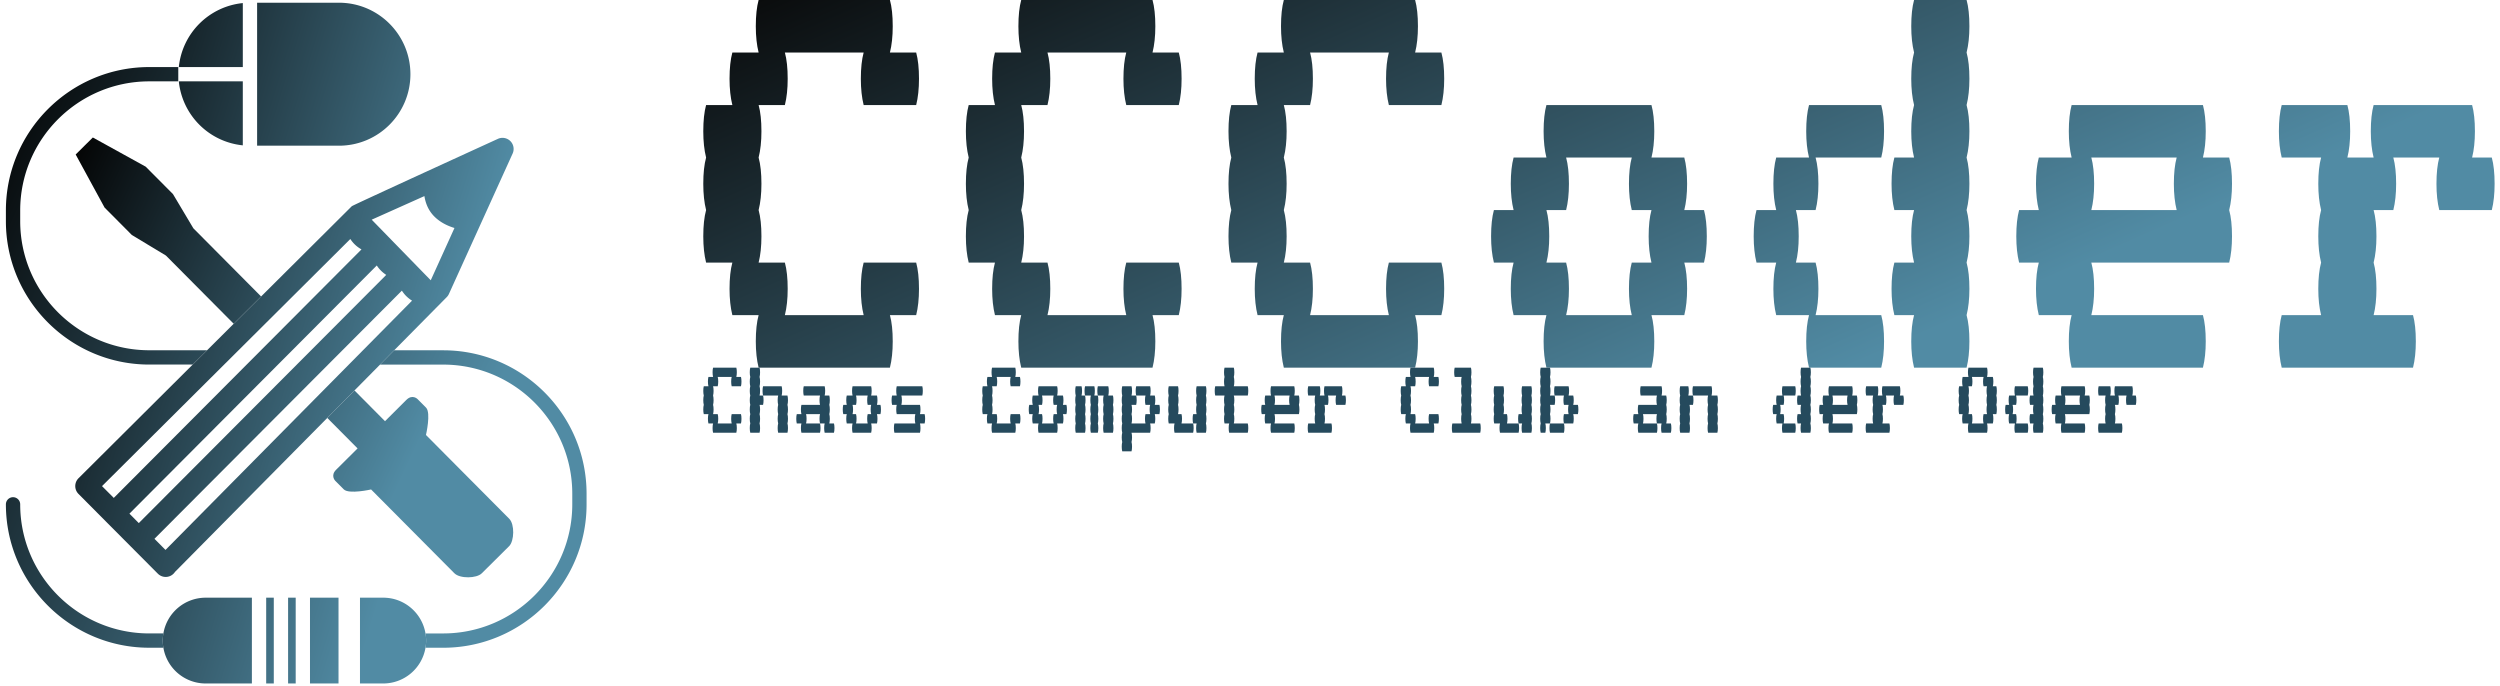 <svg data-v-423bf9ae="" xmlns="http://www.w3.org/2000/svg" viewBox="0 0 408 112" class="iconLeftSlogan"><!----><!----><defs data-v-423bf9ae=""><linearGradient data-v-423bf9ae="" gradientTransform="rotate(25)" id="adad3fcf-6d60-4792-99ab-e275f95fcb75" x1="0%" y1="0%" x2="100%" y2="0%"><stop data-v-423bf9ae="" offset="0%" style="stop-color: rgb(8, 8, 8); stop-opacity: 1;"></stop><stop data-v-423bf9ae="" offset="100%" style="stop-color: rgb(81, 139, 164); stop-opacity: 1;"></stop></linearGradient></defs><g data-v-423bf9ae="" id="bbcb3a8a-c466-42e8-b6fb-b621a8187400" fill="url(#adad3fcf-6d60-4792-99ab-e275f95fcb75)" transform="matrix(7.653,0,0,7.653,110.949,-25.714)"><path d="M3.92 8.96L5.04 8.96L5.04 8.96Q5.10 9.18 5.10 9.52L5.10 9.52L5.10 9.52Q5.10 9.84 5.04 10.08L5.04 10.08L4.48 10.08L4.48 10.08Q4.54 10.30 4.54 10.64L4.54 10.64L4.54 10.64Q4.54 10.96 4.48 11.20L4.48 11.20L1.68 11.20L1.68 11.20Q1.62 10.96 1.62 10.64L1.62 10.64L1.62 10.64Q1.62 10.30 1.68 10.08L1.68 10.08L1.12 10.08L1.12 10.08Q1.06 9.84 1.06 9.52L1.06 9.52L1.06 9.52Q1.06 9.18 1.12 8.96L1.12 8.96L0.56 8.96L0.56 8.96Q0.50 8.72 0.50 8.40L0.50 8.40L0.50 8.40Q0.50 8.06 0.56 7.84L0.56 7.84L0.56 7.84Q0.50 7.60 0.50 7.28L0.50 7.28L0.50 7.28Q0.50 6.94 0.56 6.72L0.56 6.72L0.56 6.72Q0.50 6.48 0.50 6.16L0.50 6.16L0.50 6.16Q0.50 5.82 0.56 5.60L0.56 5.60L1.12 5.60L1.12 5.60Q1.06 5.36 1.06 5.04L1.06 5.04L1.06 5.04Q1.06 4.70 1.12 4.48L1.12 4.48L1.68 4.48L1.68 4.48Q1.62 4.24 1.62 3.92L1.62 3.92L1.62 3.92Q1.62 3.58 1.68 3.36L1.68 3.36L4.48 3.36L4.48 3.36Q4.54 3.58 4.54 3.92L4.54 3.92L4.54 3.92Q4.54 4.24 4.48 4.48L4.48 4.48L5.04 4.48L5.04 4.48Q5.10 4.70 5.10 5.04L5.10 5.04L5.10 5.04Q5.10 5.36 5.04 5.60L5.04 5.60L3.92 5.60L3.92 5.60Q3.86 5.36 3.86 5.04L3.86 5.04L3.86 5.04Q3.86 4.70 3.92 4.48L3.92 4.48L2.24 4.48L2.24 4.48Q2.30 4.70 2.30 5.04L2.30 5.04L2.30 5.04Q2.30 5.36 2.24 5.60L2.24 5.60L1.68 5.60L1.68 5.60Q1.74 5.82 1.74 6.16L1.74 6.16L1.74 6.16Q1.74 6.48 1.68 6.72L1.68 6.72L1.68 6.72Q1.74 6.94 1.74 7.28L1.74 7.28L1.74 7.28Q1.74 7.60 1.68 7.84L1.68 7.84L1.68 7.84Q1.74 8.06 1.74 8.40L1.74 8.40L1.74 8.40Q1.74 8.72 1.68 8.96L1.68 8.96L2.24 8.96L2.24 8.96Q2.30 9.18 2.30 9.52L2.30 9.52L2.30 9.52Q2.30 9.84 2.24 10.08L2.24 10.08L3.92 10.08L3.92 10.08Q3.86 9.84 3.86 9.52L3.86 9.52L3.86 9.52Q3.86 9.18 3.92 8.96L3.92 8.96ZM9.52 8.96L10.64 8.96L10.64 8.96Q10.70 9.18 10.70 9.52L10.70 9.52L10.70 9.52Q10.70 9.84 10.64 10.08L10.64 10.08L10.08 10.08L10.08 10.08Q10.14 10.30 10.14 10.64L10.14 10.64L10.14 10.64Q10.14 10.96 10.08 11.20L10.08 11.20L7.28 11.20L7.28 11.20Q7.22 10.96 7.22 10.64L7.22 10.64L7.22 10.64Q7.22 10.30 7.28 10.08L7.28 10.08L6.72 10.08L6.72 10.08Q6.66 9.84 6.66 9.52L6.66 9.52L6.66 9.52Q6.66 9.18 6.72 8.96L6.72 8.96L6.16 8.96L6.16 8.96Q6.10 8.72 6.10 8.40L6.10 8.40L6.10 8.40Q6.10 8.06 6.16 7.84L6.16 7.84L6.16 7.84Q6.10 7.60 6.10 7.28L6.10 7.28L6.10 7.28Q6.10 6.94 6.16 6.72L6.16 6.72L6.16 6.72Q6.10 6.48 6.10 6.16L6.10 6.16L6.10 6.16Q6.10 5.82 6.16 5.60L6.16 5.60L6.72 5.60L6.72 5.60Q6.66 5.36 6.66 5.04L6.66 5.04L6.66 5.04Q6.66 4.70 6.72 4.48L6.72 4.48L7.28 4.48L7.28 4.48Q7.22 4.24 7.22 3.92L7.22 3.92L7.22 3.92Q7.22 3.58 7.28 3.36L7.28 3.36L10.08 3.36L10.08 3.36Q10.14 3.58 10.14 3.92L10.14 3.92L10.14 3.92Q10.14 4.24 10.08 4.48L10.08 4.48L10.64 4.48L10.64 4.48Q10.70 4.70 10.70 5.04L10.70 5.04L10.70 5.04Q10.70 5.36 10.64 5.60L10.64 5.60L9.52 5.60L9.52 5.60Q9.46 5.36 9.46 5.04L9.46 5.04L9.46 5.04Q9.46 4.70 9.52 4.48L9.52 4.48L7.84 4.48L7.84 4.48Q7.90 4.70 7.90 5.04L7.90 5.04L7.90 5.04Q7.90 5.36 7.84 5.60L7.84 5.60L7.28 5.60L7.28 5.60Q7.34 5.82 7.34 6.16L7.34 6.16L7.34 6.16Q7.34 6.48 7.28 6.72L7.28 6.72L7.28 6.72Q7.34 6.94 7.34 7.28L7.34 7.28L7.34 7.28Q7.34 7.60 7.28 7.84L7.28 7.84L7.28 7.84Q7.34 8.06 7.34 8.40L7.34 8.40L7.34 8.40Q7.34 8.72 7.28 8.96L7.28 8.96L7.84 8.96L7.84 8.96Q7.90 9.18 7.90 9.52L7.90 9.52L7.90 9.52Q7.90 9.84 7.84 10.08L7.84 10.08L9.52 10.08L9.52 10.08Q9.46 9.84 9.46 9.52L9.46 9.52L9.46 9.52Q9.46 9.18 9.52 8.96L9.52 8.96ZM15.12 8.96L16.24 8.96L16.24 8.96Q16.30 9.18 16.30 9.52L16.30 9.52L16.30 9.52Q16.30 9.84 16.24 10.08L16.24 10.08L15.68 10.08L15.68 10.08Q15.74 10.30 15.74 10.64L15.74 10.64L15.74 10.64Q15.74 10.96 15.68 11.20L15.68 11.20L12.88 11.20L12.88 11.20Q12.82 10.96 12.82 10.64L12.82 10.64L12.82 10.64Q12.82 10.30 12.88 10.08L12.88 10.08L12.32 10.08L12.32 10.08Q12.26 9.84 12.26 9.52L12.26 9.52L12.26 9.52Q12.26 9.18 12.32 8.96L12.32 8.96L11.76 8.96L11.76 8.96Q11.70 8.72 11.70 8.40L11.70 8.40L11.70 8.40Q11.70 8.06 11.76 7.84L11.76 7.84L11.76 7.84Q11.70 7.60 11.70 7.28L11.70 7.28L11.70 7.28Q11.70 6.94 11.76 6.72L11.76 6.72L11.76 6.72Q11.70 6.48 11.70 6.16L11.70 6.16L11.70 6.16Q11.70 5.82 11.76 5.60L11.76 5.60L12.32 5.60L12.32 5.60Q12.26 5.36 12.26 5.04L12.26 5.04L12.26 5.04Q12.26 4.70 12.32 4.48L12.32 4.48L12.88 4.48L12.88 4.48Q12.82 4.24 12.82 3.92L12.82 3.92L12.82 3.92Q12.82 3.58 12.88 3.36L12.88 3.36L15.68 3.36L15.68 3.36Q15.74 3.58 15.74 3.92L15.74 3.92L15.74 3.92Q15.74 4.24 15.68 4.48L15.68 4.48L16.24 4.48L16.24 4.48Q16.30 4.70 16.30 5.04L16.30 5.04L16.30 5.04Q16.30 5.36 16.24 5.60L16.24 5.60L15.12 5.60L15.12 5.60Q15.06 5.36 15.06 5.04L15.06 5.04L15.06 5.04Q15.06 4.70 15.12 4.48L15.12 4.48L13.44 4.48L13.44 4.48Q13.50 4.70 13.50 5.04L13.50 5.04L13.50 5.04Q13.50 5.36 13.44 5.60L13.44 5.60L12.88 5.60L12.88 5.60Q12.94 5.82 12.94 6.16L12.94 6.16L12.94 6.16Q12.94 6.48 12.88 6.72L12.88 6.72L12.88 6.72Q12.94 6.94 12.94 7.28L12.94 7.28L12.94 7.28Q12.94 7.60 12.88 7.84L12.88 7.84L12.88 7.84Q12.94 8.06 12.94 8.40L12.94 8.40L12.94 8.40Q12.94 8.72 12.88 8.96L12.88 8.96L13.44 8.96L13.44 8.96Q13.50 9.18 13.50 9.52L13.50 9.52L13.50 9.52Q13.50 9.84 13.44 10.08L13.44 10.08L15.12 10.08L15.12 10.08Q15.06 9.84 15.06 9.52L15.06 9.52L15.06 9.52Q15.06 9.18 15.12 8.96L15.12 8.96ZM21.90 8.40L21.90 8.40Q21.90 8.72 21.84 8.96L21.84 8.96L21.42 8.96L21.42 8.96Q21.48 9.18 21.48 9.52L21.48 9.52L21.48 9.52Q21.48 9.84 21.42 10.08L21.42 10.08L20.72 10.08L20.72 10.08Q20.78 10.30 20.78 10.64L20.78 10.64L20.78 10.64Q20.78 10.96 20.72 11.20L20.72 11.20L18.48 11.20L18.48 11.20Q18.42 10.96 18.42 10.64L18.42 10.64L18.42 10.64Q18.42 10.30 18.48 10.08L18.48 10.08L17.78 10.08L17.78 10.08Q17.72 9.84 17.72 9.52L17.72 9.52L17.72 9.52Q17.72 9.18 17.78 8.96L17.78 8.96L17.36 8.96L17.36 8.96Q17.30 8.72 17.30 8.40L17.30 8.40L17.30 8.40Q17.30 8.06 17.36 7.84L17.36 7.84L17.78 7.84L17.78 7.84Q17.72 7.60 17.72 7.28L17.72 7.28L17.72 7.28Q17.72 6.94 17.78 6.72L17.78 6.72L18.48 6.72L18.48 6.72Q18.42 6.48 18.42 6.16L18.42 6.16L18.42 6.16Q18.42 5.82 18.48 5.60L18.48 5.60L20.72 5.60L20.72 5.60Q20.78 5.82 20.78 6.16L20.78 6.16L20.78 6.16Q20.78 6.48 20.72 6.72L20.72 6.72L21.42 6.72L21.42 6.72Q21.48 6.94 21.48 7.28L21.48 7.28L21.48 7.28Q21.48 7.60 21.42 7.84L21.42 7.84L21.84 7.84L21.84 7.84Q21.90 8.06 21.90 8.40L21.90 8.40ZM20.30 8.96L20.72 8.96L20.72 8.96Q20.66 8.72 20.66 8.40L20.66 8.40L20.66 8.40Q20.66 8.06 20.72 7.84L20.72 7.84L20.30 7.84L20.30 7.84Q20.24 7.60 20.24 7.28L20.24 7.28L20.24 7.28Q20.24 6.94 20.30 6.72L20.30 6.72L18.90 6.72L18.90 6.72Q18.96 6.94 18.96 7.28L18.96 7.28L18.96 7.28Q18.96 7.60 18.90 7.84L18.90 7.84L18.48 7.84L18.48 7.84Q18.54 8.06 18.54 8.40L18.54 8.40L18.54 8.40Q18.54 8.72 18.48 8.96L18.48 8.96L18.90 8.96L18.90 8.96Q18.96 9.18 18.96 9.52L18.96 9.52L18.96 9.52Q18.96 9.84 18.90 10.08L18.90 10.08L20.30 10.08L20.30 10.08Q20.24 9.84 20.24 9.52L20.24 9.52L20.24 9.52Q20.24 9.18 20.30 8.96L20.30 8.96ZM27.44 4.48L27.44 4.48Q27.50 4.70 27.50 5.04L27.50 5.04L27.50 5.04Q27.50 5.36 27.44 5.60L27.44 5.60L27.44 5.60Q27.50 5.82 27.50 6.16L27.50 6.16L27.50 6.16Q27.50 6.48 27.44 6.72L27.44 6.72L27.44 6.72Q27.50 6.94 27.50 7.28L27.50 7.28L27.50 7.28Q27.50 7.60 27.44 7.84L27.44 7.84L27.44 7.84Q27.50 8.06 27.50 8.40L27.50 8.40L27.50 8.40Q27.50 8.72 27.44 8.96L27.44 8.96L27.44 8.96Q27.50 9.18 27.50 9.52L27.50 9.52L27.50 9.52Q27.50 9.84 27.44 10.08L27.44 10.08L27.44 10.08Q27.50 10.30 27.50 10.64L27.50 10.64L27.50 10.64Q27.50 10.96 27.44 11.20L27.44 11.20L26.32 11.20L26.32 11.20Q26.26 10.96 26.26 10.64L26.26 10.64L26.26 10.64Q26.26 10.30 26.32 10.08L26.32 10.08L25.90 10.08L25.90 10.08Q25.84 9.84 25.84 9.52L25.84 9.52L25.84 9.52Q25.84 9.18 25.90 8.96L25.90 8.96L26.32 8.96L26.32 8.96Q26.26 8.72 26.26 8.40L26.26 8.40L26.26 8.40Q26.26 8.06 26.32 7.84L26.32 7.84L25.90 7.84L25.90 7.84Q25.84 7.60 25.84 7.28L25.84 7.28L25.84 7.28Q25.84 6.94 25.90 6.72L25.90 6.72L26.32 6.72L26.32 6.72Q26.26 6.48 26.26 6.16L26.26 6.16L26.26 6.16Q26.26 5.82 26.32 5.60L26.32 5.60L26.32 5.60Q26.26 5.36 26.26 5.04L26.26 5.04L26.26 5.04Q26.26 4.70 26.32 4.48L26.32 4.48L26.32 4.48Q26.26 4.24 26.26 3.92L26.26 3.92L26.26 3.92Q26.26 3.58 26.32 3.36L26.32 3.36L27.44 3.36L27.44 3.36Q27.50 3.58 27.50 3.92L27.50 3.92L27.50 3.92Q27.50 4.24 27.44 4.48L27.44 4.48ZM25.68 6.16L25.68 6.16Q25.68 6.48 25.62 6.72L25.62 6.72L24.22 6.72L24.22 6.72Q24.28 6.94 24.28 7.28L24.28 7.28L24.28 7.28Q24.28 7.60 24.22 7.84L24.22 7.84L23.80 7.84L23.80 7.84Q23.86 8.06 23.86 8.40L23.86 8.40L23.86 8.40Q23.86 8.72 23.80 8.96L23.80 8.96L24.22 8.96L24.22 8.96Q24.28 9.18 24.28 9.52L24.28 9.52L24.28 9.52Q24.28 9.84 24.22 10.08L24.22 10.08L25.62 10.08L25.62 10.08Q25.68 10.30 25.68 10.64L25.68 10.64L25.68 10.64Q25.68 10.96 25.62 11.20L25.62 11.20L24.08 11.20L24.08 11.20Q24.02 10.96 24.02 10.64L24.02 10.64L24.02 10.64Q24.02 10.30 24.08 10.08L24.08 10.08L23.38 10.08L23.38 10.08Q23.32 9.84 23.32 9.52L23.32 9.52L23.32 9.52Q23.32 9.18 23.38 8.96L23.38 8.96L22.96 8.96L22.96 8.96Q22.90 8.72 22.90 8.40L22.90 8.40L22.90 8.40Q22.90 8.06 22.96 7.84L22.96 7.84L23.38 7.84L23.38 7.84Q23.32 7.60 23.32 7.28L23.32 7.28L23.32 7.28Q23.32 6.94 23.38 6.72L23.38 6.72L24.08 6.72L24.08 6.72Q24.02 6.48 24.02 6.16L24.02 6.16L24.02 6.16Q24.02 5.82 24.08 5.60L24.08 5.60L25.62 5.60L25.62 5.60Q25.68 5.82 25.68 6.16L25.68 6.16ZM33.10 7.28L33.10 7.28Q33.10 7.60 33.04 7.84L33.04 7.84L33.04 7.84Q33.10 8.06 33.10 8.40L33.10 8.40L33.10 8.40Q33.10 8.72 33.04 8.96L33.04 8.96L30.10 8.96L30.10 8.96Q30.16 9.18 30.16 9.52L30.16 9.52L30.16 9.52Q30.16 9.84 30.10 10.08L30.10 10.08L32.48 10.08L32.48 10.08Q32.54 10.30 32.54 10.64L32.54 10.64L32.54 10.64Q32.54 10.96 32.48 11.20L32.48 11.20L29.68 11.20L29.68 11.20Q29.62 10.96 29.62 10.64L29.62 10.64L29.62 10.64Q29.62 10.30 29.68 10.08L29.68 10.08L28.98 10.08L28.98 10.08Q28.92 9.84 28.92 9.52L28.92 9.52L28.92 9.52Q28.92 9.18 28.98 8.96L28.98 8.96L28.56 8.96L28.56 8.96Q28.50 8.72 28.50 8.40L28.50 8.40L28.50 8.40Q28.50 8.06 28.56 7.84L28.56 7.84L28.98 7.84L28.98 7.84Q28.92 7.60 28.92 7.28L28.92 7.28L28.92 7.28Q28.92 6.94 28.98 6.72L28.98 6.72L29.68 6.72L29.68 6.72Q29.62 6.48 29.62 6.16L29.62 6.16L29.62 6.16Q29.62 5.82 29.68 5.60L29.68 5.60L32.48 5.60L32.48 5.60Q32.54 5.82 32.54 6.16L32.54 6.16L32.54 6.16Q32.54 6.48 32.48 6.72L32.48 6.72L33.04 6.72L33.04 6.72Q33.10 6.94 33.10 7.28L33.10 7.28ZM31.92 7.84L31.92 7.84Q31.86 7.60 31.86 7.28L31.86 7.28L31.86 7.28Q31.86 6.94 31.92 6.72L31.92 6.72L30.10 6.72L30.10 6.72Q30.16 6.94 30.16 7.28L30.16 7.28L30.16 7.28Q30.16 7.60 30.10 7.84L30.10 7.84L31.92 7.84ZM38.64 6.72L38.64 6.72Q38.70 6.94 38.70 7.28L38.70 7.28L38.70 7.28Q38.70 7.60 38.64 7.84L38.64 7.84L37.52 7.84L37.52 7.84Q37.46 7.60 37.46 7.28L37.46 7.28L37.46 7.28Q37.46 6.94 37.52 6.72L37.52 6.72L36.54 6.72L36.54 6.72Q36.60 6.94 36.60 7.28L36.60 7.28L36.60 7.28Q36.60 7.60 36.54 7.84L36.54 7.84L36.12 7.84L36.12 7.84Q36.18 8.06 36.18 8.40L36.18 8.40L36.18 8.40Q36.18 8.72 36.12 8.96L36.12 8.96L36.12 8.96Q36.18 9.18 36.18 9.52L36.18 9.52L36.18 9.52Q36.18 9.84 36.12 10.08L36.12 10.08L36.96 10.08L36.96 10.08Q37.02 10.30 37.02 10.64L37.02 10.64L37.02 10.64Q37.02 10.96 36.96 11.20L36.96 11.20L34.16 11.20L34.16 11.20Q34.10 10.96 34.10 10.64L34.10 10.64L34.10 10.64Q34.10 10.30 34.16 10.08L34.16 10.08L35 10.08L35 10.08Q34.94 9.84 34.94 9.52L34.94 9.52L34.94 9.52Q34.94 9.18 35 8.96L35 8.96L35 8.96Q34.94 8.72 34.94 8.40L34.94 8.40L34.94 8.40Q34.94 8.06 35 7.84L35 7.84L35 7.84Q34.94 7.60 34.94 7.28L34.94 7.28L34.94 7.28Q34.94 6.94 35 6.72L35 6.72L34.16 6.72L34.16 6.72Q34.10 6.48 34.10 6.16L34.10 6.16L34.10 6.16Q34.10 5.82 34.16 5.60L34.16 5.60L35.56 5.60L35.56 5.60Q35.62 5.82 35.62 6.16L35.62 6.16L35.62 6.16Q35.62 6.48 35.56 6.72L35.56 6.72L36.12 6.72L36.12 6.72Q36.06 6.48 36.06 6.16L36.06 6.16L36.06 6.16Q36.06 5.82 36.12 5.60L36.12 5.60L38.22 5.60L38.22 5.60Q38.28 5.82 38.28 6.16L38.28 6.16L38.28 6.16Q38.28 6.48 38.22 6.72L38.22 6.72L38.64 6.72Z"></path></g><defs data-v-423bf9ae=""><linearGradient data-v-423bf9ae="" gradientTransform="rotate(25)" id="1439a38c-34cf-4e4d-b868-a924df5de3cd" x1="0%" y1="0%" x2="100%" y2="0%"><stop data-v-423bf9ae="" offset="0%" style="stop-color: rgb(3, 3, 3); stop-opacity: 1;"></stop><stop data-v-423bf9ae="" offset="100%" style="stop-color: rgb(81, 139, 164); stop-opacity: 1;"></stop></linearGradient></defs><g data-v-423bf9ae="" id="990d71fe-da5d-4d7b-bbef-ffc4725ce0e9" transform="matrix(1.111,0,0,1.111,-7.205,0.444)" stroke="none" fill="url(#1439a38c-34cf-4e4d-b868-a924df5de3cd)"><path d="M28.413 51.051c-10.455 0-18.961-8.507-18.961-18.962v-1.576c0-10.455 8.506-18.961 18.961-18.961h4.26v-2.1h-4.26C16.8 9.452 7.351 18.9 7.351 30.514v1.576c0 11.613 9.448 21.062 21.062 21.062h6.384l2.11-2.1h-8.494zM30.487 92.648h-2.074c-10.455 0-18.961-8.505-18.961-18.961a1.05 1.05 0 0 0-2.101 0c0 11.613 9.448 21.062 21.062 21.062h2.074a6.26 6.26 0 0 1-.094-1.05c0-.359.036-.708.094-1.051zM71.587 51.057h-7.203l-2.077 2.101h9.28c10.456 0 18.962 8.506 18.962 18.962v1.568c0 10.456-8.506 18.961-18.962 18.961h-2.599c.057.343.094.691.094 1.051 0 .358-.037.708-.094 1.05h2.599c11.613 0 21.062-9.448 21.062-21.062V72.12c-.001-11.614-9.449-21.063-21.062-21.063z"></path><path d="M59.01 65.472l-3.145 3.126c-.881.872-.132 1.631-.132 1.631s.501.498 1.25 1.256c.753.758 4.014.015 4.014.015l2.004 2.014s9.42 9.482 10.231 10.294c.82.822 3.263.765 4.017.015.758-.748 2.019-2.002 2.019-2.002s1.26-1.246 2.013-2c.751-.752.825-3.197.012-4.015-.813-.821-10.237-10.297-10.237-10.297l-1.998-2.014s.763-3.26.013-4.013c-.749-.761-1.254-1.262-1.254-1.262s-.747-.755-1.631.116c-.879.879-3.145 3.134-3.145 3.134l-4.487-4.517-3.995 4.038 4.451 4.481zM34.888 33.135l-2.993-5.023-4.01-4.029-7.762-4.286-1.261 1.245-1.26 1.255 4.243 7.792 4.005 4.029 5.009 3.022 9.956 10.02 4.026-4.008z"></path><path d="M72.107 43.248a1.63 1.63 0 0 0 .326-.473l9.354-20.618a1.632 1.632 0 0 0-.328-1.826l-.002-.002a1.635 1.635 0 0 0-1.821-.337s-21.378 9.771-21.476 9.902L44.841 43.152l-4.026 4.008-3.908 3.891-2.11 2.1L18.021 69.85a1.63 1.63 0 0 0-.007 2.303l4.019 4.043c.005.004.006.011.012.016.004.005.009.005.016.013l3.644 3.661c.004.005.007.012.012.017l.002.003c.005.005.012.007.015.009l3.912 3.931.002.003.024.023a1.629 1.629 0 0 0 2.516-.259l22.372-22.62 3.995-4.038 3.754-3.796 2.077-2.101 7.721-7.81zm-3.279-14.843c.184 1.167.647 2.187 1.467 3.006.896.896 2.008 1.395 2.949 1.68l-3.484 7.681-8.674-8.902 7.742-3.465zM21.472 71.009l16.86-16.779 13.002-12.939 6.612-6.581c.169.254.364.506.608.751a4.7 4.7 0 0 0 1.032.774L52.942 42.9l-12.95 12.993-16.793 16.848-1.727-1.732zm4.025 4.045l16.801-16.856 12.95-12.993 6.586-6.608c.167.257.361.509.606.753l.012.012c.252.251.508.446.768.62l-6.587 6.607L43.681 59.58 26.873 76.439l-1.376-1.385zm5.299 5.328l-1.623-1.633 16.813-16.864 12.951-12.99 6.58-6.6c.174.259.364.521.613.77l.012.012c.282.283.575.503.87.689l-6.565 6.638-12.9 13.042-16.751 16.936zM68.988 92.648c-.502-2.979-3.086-5.251-6.207-5.251h-3.417V100h3.417a6.298 6.298 0 0 0 6.207-5.251c.057-.342.094-.691.094-1.05 0-.359-.037-.708-.094-1.051zM52.021 87.397h4.191V100h-4.191zM45.586 87.397h1.118V100h-1.118zM43.486 87.397h-6.792a6.298 6.298 0 0 0-6.207 5.251 6.271 6.271 0 0 0-.094 1.051c0 .358.037.708.094 1.05A6.298 6.298 0 0 0 36.694 100h6.792V87.397zM48.804 87.397h1.118V100h-1.118zM42.153.052a10.504 10.504 0 0 0-9.399 9.399h9.399V.052zM32.753 11.552a10.504 10.504 0 0 0 9.399 9.399v-9.399h-9.399zM44.253 21.003h12.019c5.799 0 10.501-4.702 10.501-10.502C66.773 4.702 62.071 0 56.272 0H44.253v21.003z"></path></g><!----><g data-v-423bf9ae="" id="b0dd2f32-f7ab-4dcd-adae-413b1a11869e" fill="#254A5D" transform="matrix(1.355,0,0,1.355,114.098,55.447)"><path d="M3.92 8.96L5.04 8.96L5.04 8.96Q5.10 9.18 5.10 9.52L5.10 9.52L5.10 9.52Q5.10 9.84 5.04 10.08L5.04 10.08L4.48 10.08L4.48 10.08Q4.54 10.30 4.54 10.64L4.54 10.64L4.54 10.64Q4.54 10.96 4.48 11.20L4.48 11.20L1.68 11.20L1.68 11.20Q1.62 10.96 1.62 10.64L1.62 10.64L1.62 10.64Q1.62 10.30 1.68 10.08L1.68 10.08L1.12 10.08L1.12 10.08Q1.06 9.84 1.06 9.52L1.06 9.52L1.06 9.52Q1.06 9.18 1.12 8.96L1.12 8.96L0.56 8.96L0.56 8.96Q0.50 8.72 0.50 8.40L0.50 8.40L0.50 8.40Q0.50 8.06 0.56 7.84L0.56 7.84L0.56 7.84Q0.50 7.60 0.50 7.28L0.50 7.28L0.50 7.28Q0.50 6.94 0.56 6.72L0.56 6.72L0.56 6.72Q0.50 6.48 0.50 6.16L0.50 6.16L0.50 6.16Q0.50 5.82 0.56 5.60L0.56 5.60L1.12 5.60L1.12 5.60Q1.06 5.36 1.06 5.04L1.06 5.04L1.06 5.04Q1.06 4.70 1.12 4.48L1.12 4.48L1.68 4.48L1.68 4.48Q1.62 4.24 1.62 3.92L1.62 3.92L1.62 3.92Q1.62 3.58 1.68 3.36L1.68 3.36L4.48 3.36L4.48 3.36Q4.54 3.58 4.54 3.92L4.54 3.92L4.54 3.92Q4.54 4.24 4.48 4.48L4.48 4.48L5.04 4.48L5.04 4.48Q5.10 4.70 5.10 5.04L5.10 5.04L5.10 5.04Q5.10 5.36 5.04 5.60L5.04 5.60L3.92 5.60L3.92 5.60Q3.86 5.36 3.86 5.04L3.86 5.04L3.86 5.04Q3.86 4.70 3.92 4.48L3.92 4.48L2.24 4.48L2.24 4.48Q2.30 4.70 2.30 5.04L2.30 5.04L2.30 5.04Q2.30 5.36 2.24 5.60L2.24 5.60L1.68 5.60L1.68 5.60Q1.74 5.82 1.74 6.16L1.74 6.16L1.74 6.16Q1.74 6.48 1.68 6.72L1.68 6.72L1.68 6.72Q1.74 6.94 1.74 7.28L1.74 7.28L1.74 7.28Q1.74 7.60 1.68 7.84L1.68 7.84L1.68 7.84Q1.74 8.06 1.74 8.40L1.74 8.40L1.74 8.40Q1.74 8.72 1.68 8.96L1.68 8.96L2.24 8.96L2.24 8.96Q2.30 9.18 2.30 9.52L2.30 9.52L2.30 9.52Q2.30 9.84 2.24 10.08L2.24 10.08L3.92 10.08L3.92 10.08Q3.86 9.84 3.86 9.52L3.86 9.52L3.86 9.52Q3.86 9.18 3.92 8.96L3.92 8.96ZM7.34 6.16L7.34 6.16Q7.34 6.48 7.28 6.72L7.28 6.72L7.70 6.72L7.70 6.72Q7.76 6.94 7.76 7.28L7.76 7.28L7.76 7.28Q7.76 7.60 7.70 7.84L7.70 7.84L7.28 7.84L7.28 7.84Q7.34 8.06 7.34 8.40L7.34 8.40L7.34 8.40Q7.34 8.72 7.28 8.96L7.28 8.96L7.28 8.96Q7.34 9.18 7.34 9.52L7.34 9.52L7.34 9.52Q7.34 9.84 7.28 10.08L7.28 10.08L7.28 10.08Q7.34 10.30 7.34 10.64L7.34 10.64L7.34 10.64Q7.34 10.96 7.28 11.20L7.28 11.20L6.16 11.20L6.16 11.20Q6.10 10.96 6.10 10.64L6.10 10.64L6.10 10.64Q6.10 10.30 6.16 10.08L6.16 10.08L6.16 10.08Q6.10 9.84 6.10 9.52L6.10 9.52L6.10 9.52Q6.10 9.18 6.16 8.96L6.16 8.96L6.16 8.96Q6.10 8.72 6.10 8.40L6.10 8.40L6.10 8.40Q6.10 8.06 6.16 7.84L6.16 7.84L6.16 7.84Q6.10 7.60 6.10 7.28L6.10 7.28L6.10 7.28Q6.10 6.94 6.16 6.72L6.16 6.72L6.16 6.72Q6.10 6.48 6.10 6.16L6.10 6.16L6.10 6.16Q6.10 5.82 6.16 5.60L6.16 5.60L6.16 5.60Q6.10 5.36 6.10 5.04L6.10 5.04L6.10 5.04Q6.10 4.70 6.16 4.48L6.16 4.48L6.16 4.48Q6.10 4.24 6.10 3.92L6.10 3.92L6.10 3.92Q6.10 3.58 6.16 3.36L6.16 3.36L7.28 3.36L7.28 3.36Q7.34 3.58 7.34 3.92L7.34 3.92L7.34 3.92Q7.34 4.24 7.28 4.48L7.28 4.48L7.28 4.48Q7.34 4.70 7.34 5.04L7.34 5.04L7.34 5.04Q7.34 5.36 7.28 5.60L7.28 5.60L7.28 5.60Q7.34 5.82 7.34 6.16L7.34 6.16ZM10.64 7.84L10.64 7.84Q10.70 8.06 10.70 8.40L10.70 8.40L10.70 8.40Q10.70 8.72 10.64 8.96L10.64 8.96L10.64 8.96Q10.70 9.18 10.70 9.52L10.70 9.52L10.70 9.52Q10.70 9.84 10.64 10.08L10.64 10.08L10.64 10.08Q10.70 10.30 10.70 10.64L10.70 10.64L10.70 10.64Q10.70 10.96 10.64 11.20L10.64 11.20L9.52 11.20L9.52 11.20Q9.46 10.96 9.46 10.64L9.46 10.64L9.46 10.64Q9.46 10.30 9.52 10.08L9.52 10.08L9.52 10.08Q9.46 9.84 9.46 9.52L9.46 9.52L9.46 9.52Q9.46 9.18 9.52 8.96L9.52 8.96L9.52 8.96Q9.46 8.72 9.46 8.40L9.46 8.40L9.46 8.40Q9.46 8.06 9.52 7.84L9.52 7.84L9.52 7.84Q9.46 7.60 9.46 7.28L9.46 7.28L9.46 7.28Q9.46 6.94 9.52 6.72L9.52 6.72L7.70 6.72L7.70 6.72Q7.64 6.48 7.64 6.16L7.64 6.16L7.64 6.16Q7.64 5.82 7.70 5.60L7.70 5.60L9.94 5.60L9.94 5.60Q10.00 5.82 10.00 6.16L10.00 6.16L10.00 6.16Q10.00 6.48 9.94 6.72L9.94 6.72L10.64 6.72L10.64 6.72Q10.70 6.94 10.70 7.28L10.70 7.28L10.70 7.28Q10.70 7.60 10.64 7.84L10.64 7.84ZM16.24 10.08L16.24 10.08Q16.30 10.30 16.30 10.64L16.30 10.64L16.30 10.64Q16.30 10.96 16.24 11.20L16.24 11.20L15.12 11.20L15.12 11.20Q15.06 10.96 15.06 10.64L15.06 10.64L15.06 10.64Q15.06 10.30 15.12 10.08L15.12 10.08L14.56 10.08L14.56 10.08Q14.50 9.84 14.50 9.52L14.50 9.52L14.50 9.52Q14.50 9.18 14.56 8.96L14.56 8.96L12.88 8.96L12.88 8.96Q12.94 9.18 12.94 9.52L12.94 9.52L12.94 9.52Q12.94 9.84 12.88 10.08L12.88 10.08L14.56 10.08L14.56 10.08Q14.62 10.30 14.62 10.64L14.62 10.64L14.62 10.64Q14.62 10.96 14.56 11.20L14.56 11.20L12.32 11.20L12.32 11.20Q12.26 10.96 12.26 10.64L12.26 10.64L12.26 10.64Q12.26 10.30 12.32 10.08L12.32 10.08L11.76 10.08L11.76 10.08Q11.70 9.84 11.70 9.52L11.70 9.52L11.70 9.52Q11.70 9.18 11.76 8.96L11.76 8.96L12.32 8.96L12.32 8.96Q12.26 8.72 12.26 8.40L12.26 8.40L12.26 8.40Q12.26 8.06 12.32 7.84L12.32 7.84L14.56 7.84L14.56 7.84Q14.50 7.60 14.50 7.28L14.50 7.28L14.50 7.28Q14.50 6.94 14.56 6.72L14.56 6.72L12.60 6.72L12.60 6.72Q12.54 6.48 12.54 6.16L12.54 6.16L12.54 6.16Q12.54 5.82 12.60 5.60L12.60 5.60L15.12 5.60L15.12 5.60Q15.18 5.82 15.18 6.16L15.18 6.16L15.18 6.16Q15.18 6.48 15.12 6.72L15.12 6.72L15.68 6.72L15.68 6.72Q15.74 6.94 15.74 7.28L15.74 7.28L15.74 7.28Q15.74 7.60 15.68 7.84L15.68 7.84L15.68 7.84Q15.74 8.06 15.74 8.40L15.74 8.40L15.74 8.40Q15.74 8.72 15.68 8.96L15.68 8.96L15.68 8.96Q15.74 9.18 15.74 9.52L15.74 9.52L15.74 9.52Q15.74 9.84 15.68 10.08L15.68 10.08L16.24 10.08ZM21.90 8.40L21.90 8.40Q21.90 8.72 21.84 8.96L21.84 8.96L21.42 8.96L21.42 8.96Q21.48 9.18 21.48 9.52L21.48 9.52L21.48 9.52Q21.48 9.84 21.42 10.08L21.42 10.08L20.72 10.08L20.72 10.08Q20.78 10.30 20.78 10.64L20.78 10.64L20.78 10.64Q20.78 10.96 20.72 11.20L20.72 11.20L18.48 11.20L18.48 11.20Q18.42 10.96 18.42 10.64L18.42 10.64L18.42 10.64Q18.42 10.30 18.48 10.08L18.48 10.08L17.78 10.08L17.78 10.08Q17.72 9.84 17.72 9.52L17.72 9.52L17.72 9.52Q17.72 9.18 17.78 8.96L17.78 8.96L17.36 8.96L17.36 8.96Q17.30 8.72 17.30 8.40L17.30 8.40L17.30 8.40Q17.30 8.06 17.36 7.84L17.36 7.84L17.78 7.84L17.78 7.84Q17.72 7.60 17.72 7.28L17.72 7.28L17.72 7.28Q17.72 6.94 17.78 6.72L17.78 6.72L18.48 6.72L18.48 6.72Q18.42 6.48 18.42 6.16L18.42 6.16L18.42 6.16Q18.42 5.82 18.48 5.60L18.48 5.60L20.72 5.60L20.72 5.60Q20.78 5.82 20.78 6.16L20.78 6.16L20.78 6.16Q20.78 6.48 20.72 6.72L20.72 6.72L21.42 6.72L21.42 6.72Q21.48 6.94 21.48 7.28L21.48 7.28L21.48 7.28Q21.48 7.60 21.42 7.84L21.42 7.84L21.84 7.84L21.84 7.84Q21.90 8.06 21.90 8.40L21.90 8.40ZM20.30 8.96L20.72 8.96L20.72 8.96Q20.66 8.72 20.66 8.40L20.66 8.40L20.66 8.40Q20.66 8.06 20.72 7.84L20.72 7.84L20.30 7.84L20.30 7.84Q20.24 7.60 20.24 7.28L20.24 7.28L20.24 7.28Q20.24 6.94 20.30 6.72L20.30 6.72L18.90 6.72L18.90 6.72Q18.96 6.94 18.96 7.28L18.96 7.28L18.96 7.28Q18.96 7.60 18.90 7.84L18.90 7.84L18.48 7.84L18.48 7.84Q18.54 8.06 18.54 8.40L18.54 8.40L18.54 8.40Q18.54 8.72 18.48 8.96L18.48 8.96L18.90 8.96L18.90 8.96Q18.96 9.18 18.96 9.52L18.96 9.52L18.96 9.52Q18.96 9.84 18.90 10.08L18.90 10.08L20.30 10.08L20.30 10.08Q20.24 9.84 20.24 9.52L20.24 9.52L20.24 9.52Q20.24 9.18 20.30 8.96L20.30 8.96ZM27.22 9.52L27.22 9.52Q27.22 9.84 27.16 10.08L27.16 10.08L26.60 10.08L26.60 10.08Q26.66 10.30 26.66 10.64L26.66 10.64L26.66 10.64Q26.66 10.96 26.60 11.20L26.60 11.20L23.52 11.20L23.52 11.20Q23.46 10.96 23.46 10.64L23.46 10.64L23.46 10.64Q23.46 10.30 23.52 10.08L23.52 10.08L26.04 10.08L26.04 10.08Q25.98 9.84 25.98 9.52L25.98 9.52L25.98 9.52Q25.98 9.18 26.04 8.96L26.04 8.96L23.80 8.96L23.80 8.96Q23.74 8.72 23.74 8.40L23.74 8.40L23.74 8.40Q23.74 8.06 23.80 7.84L23.80 7.84L23.24 7.84L23.24 7.84Q23.18 7.60 23.18 7.28L23.18 7.28L23.18 7.28Q23.18 6.94 23.24 6.72L23.24 6.72L23.80 6.72L23.80 6.72Q23.74 6.48 23.74 6.16L23.74 6.16L23.74 6.16Q23.74 5.82 23.80 5.60L23.80 5.60L26.88 5.60L26.88 5.60Q26.94 5.82 26.94 6.16L26.94 6.16L26.94 6.16Q26.94 6.48 26.88 6.72L26.88 6.72L24.36 6.72L24.36 6.72Q24.42 6.94 24.42 7.28L24.42 7.28L24.42 7.28Q24.42 7.60 24.36 7.84L24.36 7.84L26.60 7.84L26.60 7.84Q26.66 8.06 26.66 8.40L26.66 8.40L26.66 8.40Q26.66 8.72 26.60 8.96L26.60 8.96L27.16 8.96L27.16 8.96Q27.22 9.18 27.22 9.52L27.22 9.52ZM37.52 8.96L38.64 8.96L38.64 8.96Q38.70 9.18 38.70 9.52L38.70 9.52L38.70 9.52Q38.70 9.84 38.64 10.08L38.64 10.08L38.08 10.08L38.08 10.08Q38.14 10.30 38.14 10.64L38.14 10.64L38.14 10.64Q38.14 10.96 38.08 11.20L38.08 11.20L35.28 11.20L35.28 11.20Q35.22 10.96 35.22 10.64L35.22 10.64L35.22 10.64Q35.22 10.30 35.28 10.08L35.28 10.08L34.72 10.08L34.72 10.08Q34.66 9.84 34.66 9.52L34.66 9.52L34.66 9.52Q34.66 9.18 34.72 8.96L34.72 8.96L34.16 8.96L34.16 8.96Q34.10 8.72 34.10 8.40L34.10 8.40L34.10 8.40Q34.10 8.06 34.16 7.84L34.16 7.84L34.16 7.84Q34.10 7.60 34.10 7.28L34.10 7.28L34.10 7.28Q34.10 6.94 34.16 6.72L34.16 6.72L34.16 6.72Q34.10 6.48 34.10 6.16L34.10 6.16L34.10 6.16Q34.10 5.82 34.16 5.60L34.16 5.60L34.72 5.60L34.72 5.60Q34.66 5.36 34.66 5.04L34.66 5.04L34.66 5.04Q34.66 4.70 34.72 4.48L34.72 4.48L35.28 4.48L35.28 4.48Q35.22 4.24 35.22 3.92L35.22 3.92L35.22 3.92Q35.22 3.58 35.28 3.36L35.28 3.36L38.08 3.36L38.08 3.36Q38.14 3.58 38.14 3.92L38.14 3.92L38.14 3.92Q38.14 4.24 38.08 4.48L38.08 4.48L38.64 4.48L38.64 4.48Q38.70 4.70 38.70 5.04L38.70 5.04L38.70 5.04Q38.70 5.36 38.64 5.60L38.64 5.60L37.52 5.60L37.52 5.60Q37.46 5.36 37.46 5.04L37.46 5.04L37.46 5.04Q37.46 4.70 37.52 4.48L37.52 4.48L35.84 4.48L35.84 4.48Q35.90 4.70 35.90 5.04L35.90 5.04L35.90 5.04Q35.90 5.36 35.84 5.60L35.84 5.60L35.28 5.60L35.28 5.60Q35.34 5.82 35.34 6.16L35.34 6.16L35.34 6.16Q35.34 6.48 35.28 6.72L35.28 6.72L35.28 6.72Q35.34 6.94 35.34 7.28L35.34 7.28L35.34 7.28Q35.34 7.60 35.28 7.84L35.28 7.84L35.28 7.84Q35.34 8.06 35.34 8.40L35.34 8.40L35.34 8.40Q35.34 8.72 35.28 8.96L35.28 8.96L35.84 8.96L35.84 8.96Q35.90 9.18 35.90 9.52L35.90 9.52L35.90 9.52Q35.90 9.84 35.84 10.08L35.84 10.08L37.52 10.08L37.52 10.08Q37.46 9.84 37.46 9.52L37.46 9.52L37.46 9.52Q37.46 9.18 37.52 8.96L37.52 8.96ZM44.30 8.40L44.30 8.40Q44.30 8.72 44.24 8.96L44.24 8.96L43.82 8.96L43.82 8.96Q43.88 9.18 43.88 9.52L43.88 9.52L43.88 9.52Q43.88 9.84 43.82 10.08L43.82 10.08L43.12 10.08L43.12 10.08Q43.18 10.30 43.18 10.64L43.18 10.64L43.18 10.64Q43.18 10.96 43.12 11.20L43.12 11.20L40.88 11.20L40.88 11.20Q40.82 10.96 40.82 10.64L40.82 10.64L40.82 10.64Q40.82 10.30 40.88 10.08L40.88 10.08L40.18 10.08L40.18 10.08Q40.12 9.84 40.12 9.52L40.12 9.52L40.12 9.52Q40.12 9.18 40.18 8.96L40.18 8.96L39.76 8.96L39.76 8.96Q39.70 8.72 39.70 8.40L39.70 8.40L39.70 8.40Q39.70 8.06 39.76 7.84L39.76 7.84L40.18 7.84L40.18 7.84Q40.12 7.60 40.12 7.28L40.12 7.28L40.12 7.28Q40.12 6.94 40.18 6.72L40.18 6.72L40.88 6.72L40.88 6.72Q40.82 6.48 40.82 6.16L40.82 6.16L40.82 6.16Q40.82 5.82 40.88 5.60L40.88 5.60L43.12 5.60L43.12 5.60Q43.18 5.82 43.18 6.16L43.18 6.16L43.18 6.16Q43.18 6.48 43.12 6.72L43.12 6.72L43.82 6.72L43.82 6.72Q43.88 6.94 43.88 7.28L43.88 7.28L43.88 7.28Q43.88 7.60 43.82 7.84L43.82 7.84L44.24 7.84L44.24 7.84Q44.30 8.06 44.30 8.40L44.30 8.40ZM42.70 8.96L43.12 8.96L43.12 8.96Q43.06 8.72 43.06 8.40L43.06 8.40L43.06 8.40Q43.06 8.06 43.12 7.84L43.12 7.84L42.70 7.84L42.70 7.84Q42.64 7.60 42.64 7.28L42.64 7.28L42.64 7.28Q42.64 6.94 42.70 6.72L42.70 6.72L41.30 6.72L41.30 6.72Q41.36 6.94 41.36 7.28L41.36 7.28L41.36 7.28Q41.36 7.60 41.30 7.84L41.30 7.84L40.88 7.84L40.88 7.84Q40.94 8.06 40.94 8.40L40.94 8.40L40.94 8.40Q40.94 8.72 40.88 8.96L40.88 8.96L41.30 8.96L41.30 8.96Q41.36 9.18 41.36 9.52L41.36 9.52L41.36 9.52Q41.36 9.84 41.30 10.08L41.30 10.08L42.70 10.08L42.70 10.08Q42.64 9.84 42.64 9.52L42.64 9.52L42.64 9.52Q42.64 9.18 42.70 8.96L42.70 8.96ZM46.12 6.16L46.12 6.16Q46.12 6.48 46.06 6.72L46.06 6.72L46.48 6.72L46.48 6.72Q46.54 6.94 46.54 7.28L46.54 7.28L46.54 7.28Q46.54 7.60 46.48 7.84L46.48 7.84L46.48 7.84Q46.54 8.06 46.54 8.40L46.54 8.40L46.54 8.40Q46.54 8.72 46.48 8.96L46.48 8.96L46.48 8.96Q46.54 9.18 46.54 9.52L46.54 9.52L46.54 9.52Q46.54 9.84 46.48 10.08L46.48 10.08L46.48 10.08Q46.54 10.30 46.54 10.64L46.54 10.64L46.54 10.64Q46.54 10.96 46.48 11.20L46.48 11.20L45.36 11.20L45.36 11.20Q45.30 10.96 45.30 10.64L45.30 10.64L45.30 10.64Q45.30 10.30 45.36 10.08L45.36 10.08L45.36 10.08Q45.30 9.84 45.30 9.52L45.30 9.52L45.30 9.52Q45.30 9.18 45.36 8.96L45.36 8.96L45.36 8.96Q45.30 8.72 45.30 8.40L45.30 8.40L45.30 8.40Q45.30 8.06 45.36 7.84L45.36 7.84L45.36 7.84Q45.30 7.60 45.30 7.28L45.30 7.28L45.30 7.28Q45.30 6.94 45.36 6.72L45.36 6.72L45.36 6.72Q45.30 6.48 45.30 6.16L45.30 6.16L45.30 6.16Q45.30 5.82 45.36 5.60L45.36 5.60L46.06 5.60L46.06 5.60Q46.12 5.82 46.12 6.16L46.12 6.16ZM47.66 6.16L47.66 6.16Q47.66 6.48 47.60 6.72L47.60 6.72L48.02 6.72L48.02 6.72Q48.08 6.94 48.08 7.28L48.08 7.28L48.08 7.28Q48.08 7.60 48.02 7.84L48.02 7.84L48.02 7.84Q48.08 8.06 48.08 8.40L48.08 8.40L48.08 8.40Q48.08 8.72 48.02 8.96L48.02 8.96L48.02 8.96Q48.08 9.18 48.08 9.52L48.08 9.52L48.08 9.52Q48.08 9.84 48.02 10.08L48.02 10.08L48.02 10.08Q48.08 10.30 48.08 10.64L48.08 10.64L48.08 10.64Q48.08 10.96 48.02 11.20L48.02 11.20L47.18 11.20L47.18 11.20Q47.12 10.96 47.12 10.64L47.12 10.64L47.12 10.64Q47.12 10.30 47.18 10.08L47.18 10.08L47.18 10.08Q47.12 9.84 47.12 9.52L47.12 9.52L47.12 9.52Q47.12 9.18 47.18 8.96L47.18 8.96L47.18 8.96Q47.12 8.72 47.12 8.40L47.12 8.40L47.12 8.40Q47.12 8.06 47.18 7.84L47.18 7.84L47.18 7.84Q47.12 7.60 47.12 7.28L47.12 7.28L47.12 7.28Q47.12 6.94 47.18 6.72L47.18 6.72L46.48 6.72L46.48 6.72Q46.42 6.48 46.42 6.16L46.42 6.16L46.42 6.16Q46.42 5.82 46.48 5.60L46.48 5.60L47.60 5.60L47.60 5.60Q47.66 5.82 47.66 6.16L47.66 6.16ZM49.84 7.84L49.84 7.84Q49.90 8.06 49.90 8.40L49.90 8.40L49.90 8.40Q49.90 8.72 49.84 8.96L49.84 8.96L49.84 8.96Q49.90 9.18 49.90 9.52L49.90 9.52L49.90 9.52Q49.90 9.84 49.84 10.08L49.84 10.08L49.84 10.08Q49.90 10.30 49.90 10.64L49.90 10.64L49.90 10.64Q49.90 10.96 49.84 11.20L49.84 11.20L48.72 11.20L48.72 11.20Q48.66 10.96 48.66 10.64L48.66 10.64L48.66 10.64Q48.66 10.30 48.72 10.08L48.72 10.08L48.72 10.08Q48.66 9.84 48.66 9.52L48.66 9.52L48.66 9.52Q48.66 9.18 48.72 8.96L48.72 8.96L48.72 8.96Q48.66 8.72 48.66 8.40L48.66 8.40L48.66 8.40Q48.66 8.06 48.72 7.84L48.72 7.84L48.72 7.84Q48.66 7.60 48.66 7.28L48.66 7.28L48.66 7.28Q48.66 6.94 48.72 6.72L48.72 6.72L48.02 6.72L48.02 6.72Q47.96 6.48 47.96 6.16L47.96 6.16L47.96 6.16Q47.96 5.82 48.02 5.60L48.02 5.60L49.28 5.60L49.28 5.60Q49.34 5.82 49.34 6.16L49.34 6.16L49.34 6.16Q49.34 6.48 49.28 6.72L49.28 6.72L49.84 6.72L49.84 6.72Q49.90 6.94 49.90 7.28L49.90 7.28L49.90 7.28Q49.90 7.60 49.84 7.84L49.84 7.84ZM55.50 8.40L55.50 8.40Q55.50 8.72 55.44 8.96L55.44 8.96L54.88 8.96L54.88 8.96Q54.94 9.18 54.94 9.52L54.94 9.52L54.94 9.52Q54.94 9.84 54.88 10.08L54.88 10.08L54.32 10.08L54.32 10.08Q54.38 10.30 54.38 10.64L54.38 10.64L54.38 10.64Q54.38 10.96 54.32 11.20L54.32 11.20L52.08 11.20L52.08 11.20Q52.14 11.42 52.14 11.76L52.14 11.76L52.14 11.76Q52.14 12.08 52.08 12.32L52.08 12.32L52.08 12.32Q52.14 12.54 52.14 12.88L52.14 12.88L52.14 12.88Q52.14 13.20 52.08 13.44L52.08 13.44L50.96 13.44L50.96 13.44Q50.90 13.20 50.90 12.88L50.90 12.88L50.90 12.88Q50.90 12.54 50.96 12.32L50.96 12.32L50.96 12.32Q50.90 12.08 50.90 11.76L50.90 11.76L50.90 11.76Q50.90 11.42 50.96 11.20L50.96 11.20L50.96 11.20Q50.90 10.96 50.90 10.64L50.90 10.64L50.90 10.64Q50.90 10.30 50.96 10.08L50.96 10.08L50.96 10.08Q50.90 9.84 50.90 9.52L50.90 9.52L50.90 9.52Q50.90 9.18 50.96 8.96L50.96 8.96L50.96 8.96Q50.90 8.72 50.90 8.40L50.90 8.40L50.90 8.40Q50.90 8.06 50.96 7.84L50.96 7.84L50.96 7.84Q50.90 7.60 50.90 7.28L50.90 7.28L50.90 7.28Q50.90 6.94 50.96 6.72L50.96 6.72L50.96 6.72Q50.90 6.48 50.90 6.16L50.90 6.16L50.90 6.16Q50.90 5.82 50.96 5.60L50.96 5.60L52.08 5.60L52.08 5.60Q52.14 5.82 52.14 6.16L52.14 6.16L52.14 6.16Q52.14 6.48 52.08 6.72L52.08 6.72L52.64 6.72L52.64 6.72Q52.70 6.94 52.70 7.28L52.70 7.28L52.70 7.28Q52.70 7.60 52.64 7.84L52.64 7.84L52.08 7.84L52.08 7.84Q52.14 8.06 52.14 8.40L52.14 8.40L52.14 8.40Q52.14 8.72 52.08 8.96L52.08 8.96L52.08 8.96Q52.14 9.18 52.14 9.52L52.14 9.52L52.14 9.52Q52.14 9.84 52.08 10.08L52.08 10.08L53.76 10.08L53.76 10.08Q53.70 9.84 53.70 9.52L53.70 9.52L53.70 9.52Q53.70 9.18 53.76 8.96L53.76 8.96L54.32 8.96L54.32 8.96Q54.26 8.72 54.26 8.40L54.26 8.40L54.26 8.40Q54.26 8.06 54.32 7.84L54.32 7.84L53.76 7.84L53.76 7.84Q53.70 7.60 53.70 7.28L53.70 7.28L53.70 7.28Q53.70 6.94 53.76 6.72L53.76 6.72L52.64 6.72L52.64 6.72Q52.58 6.48 52.58 6.16L52.58 6.16L52.58 6.16Q52.58 5.82 52.64 5.60L52.64 5.60L54.32 5.60L54.32 5.60Q54.38 5.82 54.38 6.16L54.38 6.16L54.38 6.16Q54.38 6.48 54.32 6.72L54.32 6.72L54.88 6.72L54.88 6.72Q54.94 6.94 54.94 7.28L54.94 7.28L54.94 7.28Q54.94 7.60 54.88 7.84L54.88 7.84L55.44 7.84L55.44 7.84Q55.50 8.06 55.50 8.40L55.50 8.40ZM58.16 9.52L58.16 9.52Q58.16 9.84 58.10 10.08L58.10 10.08L59.50 10.08L59.50 10.08Q59.56 10.30 59.56 10.64L59.56 10.64L59.56 10.64Q59.56 10.96 59.50 11.20L59.50 11.20L57.26 11.20L57.26 11.20Q57.20 10.96 57.20 10.64L57.20 10.64L57.20 10.64Q57.20 10.30 57.26 10.08L57.26 10.08L56.56 10.08L56.56 10.08Q56.50 9.84 56.50 9.52L56.50 9.52L56.50 9.52Q56.50 9.18 56.56 8.96L56.56 8.96L56.56 8.96Q56.50 8.72 56.50 8.40L56.50 8.40L56.50 8.40Q56.50 8.06 56.56 7.84L56.56 7.84L56.56 7.84Q56.50 7.60 56.50 7.28L56.50 7.28L56.50 7.28Q56.50 6.94 56.56 6.72L56.56 6.72L56.56 6.72Q56.50 6.48 56.50 6.16L56.50 6.16L56.50 6.16Q56.50 5.82 56.56 5.60L56.56 5.60L57.68 5.60L57.68 5.60Q57.74 5.82 57.74 6.16L57.74 6.16L57.74 6.16Q57.74 6.48 57.68 6.72L57.68 6.72L57.68 6.72Q57.74 6.94 57.74 7.28L57.74 7.28L57.74 7.28Q57.74 7.60 57.68 7.84L57.68 7.84L57.68 7.84Q57.74 8.06 57.74 8.40L57.74 8.40L57.74 8.40Q57.74 8.72 57.68 8.96L57.68 8.96L58.10 8.96L58.10 8.96Q58.16 9.18 58.16 9.52L58.16 9.52ZM61.04 6.72L61.04 6.72Q61.10 6.94 61.10 7.28L61.10 7.28L61.10 7.28Q61.10 7.60 61.04 7.84L61.04 7.84L61.04 7.84Q61.10 8.06 61.10 8.40L61.10 8.40L61.10 8.40Q61.10 8.72 61.04 8.96L61.04 8.96L61.04 8.96Q61.10 9.18 61.10 9.52L61.10 9.52L61.10 9.52Q61.10 9.84 61.04 10.08L61.04 10.08L61.04 10.08Q61.10 10.30 61.10 10.64L61.10 10.64L61.10 10.64Q61.10 10.96 61.04 11.20L61.04 11.20L59.92 11.20L59.92 11.20Q59.86 10.96 59.86 10.64L59.86 10.64L59.86 10.64Q59.86 10.30 59.92 10.08L59.92 10.08L59.50 10.08L59.50 10.08Q59.44 9.84 59.44 9.52L59.44 9.52L59.44 9.52Q59.44 9.18 59.50 8.96L59.50 8.96L59.92 8.96L59.92 8.96Q59.86 8.72 59.86 8.40L59.86 8.40L59.86 8.40Q59.86 8.06 59.92 7.84L59.92 7.84L59.92 7.84Q59.86 7.60 59.86 7.28L59.86 7.28L59.86 7.28Q59.86 6.94 59.92 6.72L59.92 6.72L59.92 6.72Q59.86 6.48 59.86 6.16L59.86 6.16L59.86 6.16Q59.86 5.82 59.92 5.60L59.92 5.60L61.04 5.60L61.04 5.60Q61.10 5.82 61.10 6.16L61.10 6.16L61.10 6.16Q61.10 6.48 61.04 6.72L61.04 6.72ZM64.40 10.08L66.08 10.08L66.08 10.08Q66.14 10.30 66.14 10.64L66.14 10.64L66.14 10.64Q66.14 10.96 66.08 11.20L66.08 11.20L63.84 11.20L63.84 11.20Q63.78 10.96 63.78 10.64L63.78 10.64L63.78 10.64Q63.78 10.30 63.84 10.08L63.84 10.08L63.28 10.08L63.28 10.08Q63.22 9.84 63.22 9.52L63.22 9.52L63.22 9.52Q63.22 9.18 63.28 8.96L63.28 8.96L63.28 8.96Q63.22 8.72 63.22 8.40L63.22 8.40L63.22 8.40Q63.22 8.06 63.28 7.84L63.28 7.84L63.28 7.84Q63.22 7.60 63.22 7.28L63.22 7.28L63.22 7.28Q63.22 6.94 63.28 6.72L63.28 6.72L62.16 6.72L62.16 6.72Q62.10 6.48 62.10 6.16L62.10 6.16L62.10 6.16Q62.10 5.82 62.16 5.60L62.16 5.60L63.28 5.60L63.28 5.60Q63.22 5.36 63.22 5.04L63.22 5.04L63.22 5.04Q63.22 4.70 63.28 4.48L63.28 4.48L63.28 4.48Q63.22 4.24 63.22 3.92L63.22 3.92L63.22 3.92Q63.22 3.58 63.28 3.36L63.28 3.36L64.40 3.36L64.40 3.36Q64.46 3.58 64.46 3.92L64.46 3.92L64.46 3.92Q64.46 4.24 64.40 4.48L64.40 4.48L64.40 4.48Q64.46 4.70 64.46 5.04L64.46 5.04L64.46 5.04Q64.46 5.36 64.40 5.60L64.40 5.60L66.08 5.60L66.08 5.60Q66.14 5.82 66.14 6.16L66.14 6.16L66.14 6.16Q66.14 6.48 66.08 6.72L66.08 6.72L64.40 6.72L64.40 6.72Q64.46 6.94 64.46 7.28L64.46 7.28L64.46 7.28Q64.46 7.60 64.40 7.84L64.40 7.84L64.40 7.84Q64.46 8.06 64.46 8.40L64.46 8.40L64.46 8.40Q64.46 8.72 64.40 8.96L64.40 8.96L64.40 8.96Q64.46 9.18 64.46 9.52L64.46 9.52L64.46 9.52Q64.46 9.84 64.40 10.08L64.40 10.08ZM72.30 7.28L72.30 7.28Q72.30 7.60 72.24 7.84L72.24 7.84L72.24 7.84Q72.30 8.06 72.30 8.40L72.30 8.40L72.30 8.40Q72.30 8.72 72.24 8.96L72.24 8.96L69.30 8.96L69.30 8.96Q69.36 9.18 69.36 9.52L69.36 9.52L69.36 9.52Q69.36 9.84 69.30 10.08L69.30 10.08L71.68 10.08L71.68 10.08Q71.74 10.30 71.74 10.64L71.74 10.64L71.74 10.64Q71.74 10.96 71.68 11.20L71.68 11.20L68.88 11.20L68.88 11.20Q68.82 10.96 68.82 10.64L68.82 10.64L68.82 10.64Q68.82 10.30 68.88 10.08L68.88 10.08L68.18 10.08L68.18 10.08Q68.12 9.84 68.12 9.52L68.12 9.52L68.12 9.52Q68.12 9.18 68.18 8.96L68.18 8.96L67.76 8.96L67.76 8.96Q67.70 8.72 67.70 8.40L67.70 8.40L67.70 8.40Q67.70 8.06 67.76 7.84L67.76 7.84L68.18 7.84L68.18 7.84Q68.12 7.60 68.12 7.28L68.12 7.28L68.12 7.28Q68.12 6.94 68.18 6.72L68.18 6.72L68.88 6.72L68.88 6.72Q68.82 6.48 68.82 6.16L68.82 6.16L68.82 6.16Q68.82 5.82 68.88 5.60L68.88 5.60L71.68 5.60L71.68 5.60Q71.74 5.82 71.74 6.16L71.74 6.16L71.74 6.16Q71.74 6.48 71.68 6.72L71.68 6.72L72.24 6.72L72.24 6.72Q72.30 6.94 72.30 7.28L72.30 7.28ZM71.12 7.84L71.12 7.84Q71.06 7.60 71.06 7.28L71.06 7.28L71.06 7.28Q71.06 6.94 71.12 6.72L71.12 6.72L69.30 6.72L69.30 6.72Q69.36 6.94 69.36 7.28L69.36 7.28L69.36 7.28Q69.36 7.60 69.30 7.84L69.30 7.84L71.12 7.84ZM77.84 6.72L77.84 6.72Q77.90 6.94 77.90 7.28L77.90 7.28L77.90 7.28Q77.90 7.60 77.84 7.84L77.84 7.84L76.72 7.84L76.72 7.84Q76.66 7.60 76.66 7.28L76.66 7.28L76.66 7.28Q76.66 6.94 76.72 6.72L76.72 6.72L75.74 6.72L75.74 6.72Q75.80 6.94 75.80 7.28L75.80 7.28L75.80 7.28Q75.80 7.60 75.74 7.84L75.74 7.84L75.32 7.84L75.32 7.84Q75.38 8.06 75.38 8.40L75.38 8.40L75.38 8.40Q75.38 8.72 75.32 8.96L75.32 8.96L75.32 8.96Q75.38 9.18 75.38 9.52L75.38 9.52L75.38 9.52Q75.38 9.84 75.32 10.08L75.32 10.08L76.16 10.08L76.16 10.08Q76.22 10.30 76.22 10.64L76.22 10.64L76.22 10.64Q76.22 10.96 76.16 11.20L76.16 11.20L73.36 11.20L73.36 11.20Q73.30 10.96 73.30 10.64L73.30 10.64L73.30 10.64Q73.30 10.30 73.36 10.08L73.36 10.08L74.20 10.08L74.20 10.08Q74.14 9.84 74.14 9.52L74.14 9.52L74.14 9.52Q74.14 9.18 74.20 8.96L74.20 8.96L74.20 8.96Q74.14 8.72 74.14 8.40L74.14 8.40L74.14 8.40Q74.14 8.06 74.20 7.84L74.20 7.84L74.20 7.84Q74.14 7.60 74.14 7.28L74.14 7.28L74.14 7.28Q74.14 6.94 74.20 6.72L74.20 6.72L73.36 6.72L73.36 6.72Q73.30 6.48 73.30 6.16L73.30 6.16L73.30 6.16Q73.30 5.82 73.36 5.60L73.36 5.60L74.76 5.60L74.76 5.60Q74.82 5.82 74.82 6.16L74.82 6.16L74.82 6.16Q74.82 6.48 74.76 6.72L74.76 6.72L75.32 6.72L75.32 6.72Q75.26 6.48 75.26 6.16L75.26 6.16L75.26 6.16Q75.26 5.82 75.32 5.60L75.32 5.60L77.42 5.60L77.42 5.60Q77.48 5.82 77.48 6.16L77.48 6.16L77.48 6.16Q77.48 6.48 77.42 6.72L77.42 6.72L77.84 6.72ZM87.92 8.96L89.04 8.96L89.04 8.96Q89.10 9.18 89.10 9.52L89.10 9.52L89.10 9.52Q89.10 9.84 89.04 10.08L89.04 10.08L88.48 10.08L88.48 10.08Q88.54 10.30 88.54 10.64L88.54 10.64L88.54 10.64Q88.54 10.96 88.48 11.20L88.48 11.20L85.68 11.20L85.68 11.20Q85.62 10.96 85.62 10.64L85.62 10.64L85.62 10.64Q85.62 10.30 85.68 10.08L85.68 10.08L85.12 10.08L85.12 10.08Q85.06 9.84 85.06 9.52L85.06 9.52L85.06 9.52Q85.06 9.18 85.12 8.96L85.12 8.96L84.56 8.96L84.56 8.96Q84.50 8.72 84.50 8.40L84.50 8.40L84.50 8.40Q84.50 8.06 84.56 7.84L84.56 7.84L84.56 7.84Q84.50 7.60 84.50 7.28L84.50 7.28L84.50 7.28Q84.50 6.94 84.56 6.72L84.56 6.72L84.56 6.72Q84.50 6.48 84.50 6.16L84.50 6.16L84.50 6.16Q84.50 5.82 84.56 5.60L84.56 5.60L85.12 5.60L85.12 5.60Q85.06 5.36 85.06 5.04L85.06 5.04L85.06 5.04Q85.06 4.70 85.12 4.48L85.12 4.48L85.68 4.48L85.68 4.48Q85.62 4.24 85.62 3.92L85.62 3.92L85.62 3.92Q85.62 3.58 85.68 3.36L85.68 3.36L88.48 3.36L88.48 3.36Q88.54 3.58 88.54 3.92L88.54 3.92L88.54 3.92Q88.54 4.24 88.48 4.48L88.48 4.48L89.04 4.48L89.04 4.48Q89.10 4.70 89.10 5.04L89.10 5.04L89.10 5.04Q89.10 5.36 89.04 5.60L89.04 5.60L87.92 5.60L87.92 5.60Q87.86 5.36 87.86 5.04L87.86 5.04L87.86 5.04Q87.86 4.70 87.92 4.48L87.92 4.48L86.24 4.48L86.24 4.48Q86.30 4.70 86.30 5.04L86.30 5.04L86.30 5.04Q86.30 5.36 86.24 5.60L86.24 5.60L85.68 5.60L85.68 5.60Q85.74 5.82 85.74 6.16L85.74 6.16L85.74 6.16Q85.74 6.48 85.68 6.72L85.68 6.72L85.68 6.72Q85.74 6.94 85.74 7.28L85.74 7.28L85.74 7.28Q85.74 7.60 85.68 7.84L85.68 7.84L85.68 7.84Q85.74 8.06 85.74 8.40L85.74 8.40L85.74 8.40Q85.74 8.72 85.68 8.96L85.68 8.96L86.24 8.96L86.24 8.96Q86.30 9.18 86.30 9.52L86.30 9.52L86.30 9.52Q86.30 9.84 86.24 10.08L86.24 10.08L87.92 10.08L87.92 10.08Q87.86 9.84 87.86 9.52L87.86 9.52L87.86 9.52Q87.86 9.18 87.92 8.96L87.92 8.96ZM94.08 10.08L94.08 10.08Q94.14 10.30 94.14 10.64L94.14 10.64L94.14 10.64Q94.14 10.96 94.08 11.20L94.08 11.20L90.72 11.20L90.72 11.20Q90.66 10.96 90.66 10.64L90.66 10.64L90.66 10.64Q90.66 10.30 90.72 10.08L90.72 10.08L91.84 10.08L91.84 10.08Q91.78 9.84 91.78 9.52L91.78 9.52L91.78 9.52Q91.78 9.18 91.84 8.96L91.84 8.96L91.84 8.96Q91.78 8.72 91.78 8.40L91.78 8.40L91.78 8.40Q91.78 8.06 91.84 7.84L91.84 7.84L91.84 7.84Q91.78 7.60 91.78 7.28L91.78 7.28L91.78 7.28Q91.78 6.94 91.84 6.72L91.84 6.72L91.84 6.72Q91.78 6.48 91.78 6.16L91.78 6.16L91.78 6.16Q91.78 5.82 91.84 5.60L91.84 5.60L91.84 5.60Q91.78 5.36 91.78 5.04L91.78 5.04L91.78 5.04Q91.78 4.70 91.84 4.48L91.84 4.48L91.00 4.48L91.00 4.48Q90.94 4.24 90.94 3.92L90.94 3.92L90.94 3.92Q90.94 3.58 91.00 3.36L91.00 3.36L92.96 3.36L92.96 3.36Q93.02 3.58 93.02 3.92L93.02 3.92L93.02 3.92Q93.02 4.24 92.96 4.48L92.96 4.48L92.96 4.48Q93.02 4.70 93.02 5.04L93.02 5.04L93.02 5.04Q93.02 5.36 92.96 5.60L92.96 5.60L92.96 5.60Q93.02 5.82 93.02 6.16L93.02 6.16L93.02 6.16Q93.02 6.48 92.96 6.72L92.96 6.72L92.96 6.72Q93.02 6.94 93.02 7.28L93.02 7.28L93.02 7.28Q93.02 7.60 92.96 7.84L92.96 7.84L92.96 7.84Q93.02 8.06 93.02 8.40L93.02 8.40L93.02 8.40Q93.02 8.72 92.96 8.96L92.96 8.96L92.96 8.96Q93.02 9.18 93.02 9.52L93.02 9.52L93.02 9.52Q93.02 9.84 92.96 10.08L92.96 10.08L94.08 10.08ZM97.36 9.52L97.36 9.52Q97.36 9.84 97.30 10.08L97.30 10.08L98.70 10.08L98.70 10.08Q98.76 10.30 98.76 10.64L98.76 10.64L98.76 10.64Q98.76 10.96 98.70 11.20L98.70 11.20L96.46 11.20L96.46 11.20Q96.40 10.96 96.40 10.64L96.40 10.64L96.40 10.64Q96.40 10.30 96.46 10.08L96.46 10.08L95.76 10.08L95.76 10.08Q95.70 9.84 95.70 9.52L95.70 9.52L95.70 9.52Q95.70 9.18 95.76 8.96L95.76 8.96L95.76 8.96Q95.70 8.72 95.70 8.40L95.70 8.40L95.70 8.40Q95.70 8.06 95.76 7.84L95.76 7.84L95.76 7.84Q95.70 7.60 95.70 7.28L95.70 7.28L95.70 7.28Q95.70 6.94 95.76 6.72L95.76 6.72L95.76 6.72Q95.70 6.48 95.70 6.16L95.70 6.16L95.70 6.16Q95.70 5.82 95.76 5.60L95.76 5.60L96.88 5.60L96.88 5.60Q96.94 5.82 96.94 6.16L96.94 6.16L96.94 6.16Q96.94 6.48 96.88 6.72L96.88 6.72L96.88 6.72Q96.94 6.94 96.94 7.28L96.94 7.28L96.94 7.28Q96.94 7.60 96.88 7.84L96.88 7.84L96.88 7.84Q96.94 8.06 96.94 8.40L96.94 8.40L96.94 8.40Q96.94 8.72 96.88 8.96L96.88 8.96L97.30 8.96L97.30 8.96Q97.36 9.18 97.36 9.52L97.36 9.52ZM100.24 6.72L100.24 6.72Q100.30 6.94 100.30 7.28L100.30 7.28L100.30 7.28Q100.30 7.60 100.24 7.84L100.24 7.84L100.24 7.84Q100.30 8.06 100.30 8.40L100.30 8.40L100.30 8.40Q100.30 8.72 100.24 8.96L100.24 8.96L100.24 8.96Q100.30 9.18 100.30 9.52L100.30 9.52L100.30 9.52Q100.30 9.84 100.24 10.08L100.24 10.08L100.24 10.08Q100.30 10.30 100.30 10.64L100.30 10.64L100.30 10.64Q100.30 10.96 100.24 11.20L100.24 11.20L99.12 11.20L99.12 11.20Q99.06 10.96 99.06 10.64L99.06 10.64L99.06 10.64Q99.06 10.30 99.12 10.08L99.12 10.08L98.70 10.08L98.70 10.08Q98.64 9.84 98.64 9.52L98.64 9.52L98.64 9.52Q98.64 9.18 98.70 8.96L98.70 8.96L99.12 8.96L99.12 8.96Q99.06 8.72 99.06 8.40L99.06 8.40L99.06 8.40Q99.06 8.06 99.12 7.84L99.12 7.84L99.12 7.84Q99.06 7.60 99.06 7.28L99.06 7.28L99.06 7.28Q99.06 6.94 99.12 6.72L99.12 6.72L99.12 6.72Q99.06 6.48 99.06 6.16L99.06 6.16L99.06 6.16Q99.06 5.82 99.12 5.60L99.12 5.60L100.24 5.60L100.24 5.60Q100.30 5.82 100.30 6.16L100.30 6.16L100.30 6.16Q100.30 6.48 100.24 6.72L100.24 6.72ZM102.48 8.96L102.48 8.96Q102.54 9.18 102.54 9.52L102.54 9.52L102.54 9.52Q102.54 9.84 102.48 10.08L102.48 10.08L101.92 10.08L101.92 10.08Q101.98 10.30 101.98 10.64L101.98 10.64L101.98 10.64Q101.98 10.96 101.92 11.20L101.92 11.20L101.36 11.20L101.36 11.20Q101.30 10.96 101.30 10.64L101.30 10.64L101.30 10.64Q101.30 10.30 101.36 10.08L101.36 10.08L101.36 10.08Q101.30 9.84 101.30 9.52L101.30 9.52L101.30 9.52Q101.30 9.18 101.36 8.96L101.36 8.96L101.36 8.96Q101.30 8.72 101.30 8.40L101.30 8.40L101.30 8.40Q101.30 8.06 101.36 7.84L101.36 7.84L101.36 7.84Q101.30 7.60 101.30 7.28L101.30 7.28L101.30 7.28Q101.30 6.94 101.36 6.72L101.36 6.72L101.36 6.72Q101.30 6.48 101.30 6.16L101.30 6.16L101.30 6.16Q101.30 5.82 101.36 5.60L101.36 5.60L101.36 5.60Q101.30 5.36 101.30 5.04L101.30 5.04L101.30 5.04Q101.30 4.70 101.36 4.48L101.36 4.48L101.36 4.48Q101.30 4.24 101.30 3.92L101.30 3.92L101.30 3.92Q101.30 3.58 101.36 3.36L101.36 3.36L102.48 3.36L102.48 3.36Q102.54 3.58 102.54 3.92L102.54 3.92L102.54 3.92Q102.54 4.24 102.48 4.48L102.48 4.48L102.48 4.48Q102.54 4.70 102.54 5.04L102.54 5.04L102.54 5.04Q102.54 5.36 102.48 5.60L102.48 5.60L102.48 5.60Q102.54 5.82 102.54 6.16L102.54 6.16L102.54 6.16Q102.54 6.48 102.48 6.72L102.48 6.72L103.04 6.72L103.04 6.72Q103.10 6.94 103.10 7.28L103.10 7.28L103.10 7.28Q103.10 7.60 103.04 7.84L103.04 7.84L102.48 7.84L102.48 7.84Q102.54 8.06 102.54 8.40L102.54 8.40L102.54 8.40Q102.54 8.72 102.48 8.96L102.48 8.96ZM105.90 8.40L105.90 8.40Q105.90 8.72 105.84 8.96L105.84 8.96L105.28 8.96L105.28 8.96Q105.34 9.18 105.34 9.52L105.34 9.52L105.34 9.52Q105.34 9.84 105.28 10.08L105.28 10.08L104.16 10.08L104.16 10.08Q104.10 9.84 104.10 9.52L104.10 9.52L104.10 9.52Q104.10 9.18 104.16 8.96L104.16 8.96L104.72 8.96L104.72 8.96Q104.66 8.72 104.66 8.40L104.66 8.40L104.66 8.40Q104.66 8.06 104.72 7.84L104.72 7.84L104.16 7.84L104.16 7.84Q104.10 7.60 104.10 7.28L104.10 7.28L104.10 7.28Q104.10 6.94 104.16 6.72L104.16 6.72L103.04 6.72L103.04 6.72Q102.98 6.48 102.98 6.16L102.98 6.16L102.98 6.16Q102.98 5.82 103.04 5.60L103.04 5.60L104.72 5.60L104.72 5.60Q104.78 5.82 104.78 6.16L104.78 6.16L104.78 6.16Q104.78 6.48 104.72 6.72L104.72 6.72L105.28 6.72L105.28 6.72Q105.34 6.94 105.34 7.28L105.34 7.28L105.34 7.28Q105.34 7.60 105.28 7.84L105.28 7.84L105.84 7.84L105.84 7.84Q105.90 8.06 105.90 8.40L105.90 8.40ZM102.42 10.64L102.42 10.64Q102.42 10.30 102.48 10.08L102.48 10.08L104.16 10.08L104.16 10.08Q104.22 10.30 104.22 10.64L104.22 10.64L104.22 10.64Q104.22 10.96 104.16 11.20L104.16 11.20L102.48 11.20L102.48 11.20Q102.42 10.96 102.42 10.64L102.42 10.64ZM117.04 10.08L117.04 10.08Q117.10 10.30 117.10 10.64L117.10 10.64L117.10 10.64Q117.10 10.96 117.04 11.20L117.04 11.20L115.92 11.20L115.92 11.20Q115.86 10.96 115.86 10.64L115.86 10.64L115.86 10.64Q115.86 10.30 115.92 10.08L115.92 10.08L115.36 10.08L115.36 10.08Q115.30 9.84 115.30 9.52L115.30 9.52L115.30 9.52Q115.30 9.18 115.36 8.96L115.36 8.96L113.68 8.96L113.68 8.96Q113.74 9.18 113.74 9.52L113.74 9.52L113.74 9.52Q113.74 9.84 113.68 10.08L113.68 10.08L115.36 10.08L115.36 10.08Q115.42 10.30 115.42 10.64L115.42 10.64L115.42 10.64Q115.42 10.96 115.36 11.20L115.36 11.20L113.12 11.20L113.12 11.20Q113.06 10.96 113.06 10.64L113.06 10.64L113.06 10.64Q113.06 10.30 113.12 10.08L113.12 10.08L112.56 10.08L112.56 10.08Q112.50 9.84 112.50 9.52L112.50 9.52L112.50 9.52Q112.50 9.18 112.56 8.96L112.56 8.96L113.12 8.96L113.12 8.96Q113.06 8.72 113.06 8.40L113.06 8.40L113.06 8.40Q113.06 8.06 113.12 7.84L113.12 7.84L115.36 7.84L115.36 7.84Q115.30 7.60 115.30 7.28L115.30 7.28L115.30 7.28Q115.30 6.94 115.36 6.72L115.36 6.72L113.40 6.72L113.40 6.72Q113.34 6.48 113.34 6.16L113.34 6.16L113.34 6.16Q113.34 5.82 113.40 5.60L113.40 5.60L115.92 5.60L115.92 5.60Q115.98 5.82 115.98 6.16L115.98 6.16L115.98 6.16Q115.98 6.48 115.92 6.72L115.92 6.72L116.48 6.72L116.48 6.72Q116.54 6.94 116.54 7.28L116.54 7.28L116.54 7.28Q116.54 7.60 116.48 7.84L116.48 7.84L116.48 7.84Q116.54 8.06 116.54 8.40L116.54 8.40L116.54 8.40Q116.54 8.72 116.48 8.96L116.48 8.96L116.48 8.96Q116.54 9.18 116.54 9.52L116.54 9.52L116.54 9.52Q116.54 9.84 116.48 10.08L116.48 10.08L117.04 10.08ZM119.20 6.16L119.20 6.16Q119.20 6.48 119.14 6.72L119.14 6.72L119.70 6.72L119.70 6.72Q119.76 6.94 119.76 7.28L119.76 7.28L119.76 7.28Q119.76 7.60 119.70 7.84L119.70 7.84L119.28 7.84L119.28 7.84Q119.34 8.06 119.34 8.40L119.34 8.40L119.34 8.40Q119.34 8.72 119.28 8.96L119.28 8.96L119.28 8.96Q119.34 9.18 119.34 9.52L119.34 9.52L119.34 9.52Q119.34 9.84 119.28 10.08L119.28 10.08L119.28 10.08Q119.34 10.30 119.34 10.64L119.34 10.64L119.34 10.64Q119.34 10.96 119.28 11.20L119.28 11.20L118.16 11.20L118.16 11.20Q118.10 10.96 118.10 10.64L118.10 10.64L118.10 10.64Q118.10 10.30 118.16 10.08L118.16 10.08L118.16 10.08Q118.10 9.84 118.10 9.52L118.10 9.52L118.10 9.52Q118.10 9.18 118.16 8.96L118.16 8.96L118.16 8.96Q118.10 8.72 118.10 8.40L118.10 8.40L118.10 8.40Q118.10 8.06 118.16 7.84L118.16 7.84L118.16 7.84Q118.10 7.60 118.10 7.28L118.10 7.28L118.10 7.28Q118.10 6.94 118.16 6.72L118.16 6.72L118.16 6.72Q118.10 6.48 118.10 6.16L118.10 6.16L118.10 6.16Q118.10 5.82 118.16 5.60L118.16 5.60L119.14 5.60L119.14 5.60Q119.20 5.82 119.20 6.16L119.20 6.16ZM122.64 7.84L122.64 7.84Q122.70 8.06 122.70 8.40L122.70 8.40L122.70 8.40Q122.70 8.72 122.64 8.96L122.64 8.96L122.64 8.96Q122.70 9.18 122.70 9.52L122.70 9.52L122.70 9.52Q122.70 9.84 122.64 10.08L122.64 10.08L122.64 10.08Q122.70 10.30 122.70 10.64L122.70 10.64L122.70 10.64Q122.70 10.96 122.64 11.20L122.64 11.20L121.52 11.20L121.52 11.20Q121.46 10.96 121.46 10.64L121.46 10.64L121.46 10.64Q121.46 10.30 121.52 10.08L121.52 10.08L121.52 10.08Q121.46 9.84 121.46 9.52L121.46 9.52L121.46 9.52Q121.46 9.18 121.52 8.96L121.52 8.96L121.52 8.96Q121.46 8.72 121.46 8.40L121.46 8.40L121.46 8.40Q121.46 8.06 121.52 7.84L121.52 7.84L121.52 7.84Q121.46 7.60 121.46 7.28L121.46 7.28L121.46 7.28Q121.46 6.94 121.52 6.72L121.52 6.72L119.70 6.72L119.70 6.72Q119.64 6.48 119.64 6.16L119.64 6.16L119.64 6.16Q119.64 5.82 119.70 5.60L119.70 5.60L121.94 5.60L121.94 5.60Q122.00 5.82 122.00 6.16L122.00 6.16L122.00 6.16Q122.00 6.48 121.94 6.72L121.94 6.72L122.64 6.72L122.64 6.72Q122.70 6.94 122.70 7.28L122.70 7.28L122.70 7.28Q122.70 7.60 122.64 7.84L122.64 7.84ZM133.84 4.48L133.84 4.48Q133.90 4.70 133.90 5.04L133.90 5.04L133.90 5.04Q133.90 5.36 133.84 5.60L133.84 5.60L133.84 5.60Q133.90 5.82 133.90 6.16L133.90 6.16L133.90 6.16Q133.90 6.48 133.84 6.72L133.84 6.72L133.84 6.72Q133.90 6.94 133.90 7.28L133.90 7.28L133.90 7.28Q133.90 7.60 133.84 7.84L133.84 7.84L133.84 7.84Q133.90 8.06 133.90 8.40L133.90 8.40L133.90 8.40Q133.90 8.72 133.84 8.96L133.84 8.96L133.84 8.96Q133.90 9.18 133.90 9.52L133.90 9.52L133.90 9.52Q133.90 9.84 133.84 10.08L133.84 10.08L133.84 10.08Q133.90 10.30 133.90 10.64L133.90 10.64L133.90 10.64Q133.90 10.96 133.84 11.20L133.84 11.20L132.72 11.20L132.72 11.20Q132.66 10.96 132.66 10.64L132.66 10.64L132.66 10.64Q132.66 10.30 132.72 10.08L132.72 10.08L132.30 10.08L132.30 10.08Q132.24 9.84 132.24 9.52L132.24 9.52L132.24 9.52Q132.24 9.18 132.30 8.96L132.30 8.96L132.72 8.96L132.72 8.96Q132.66 8.72 132.66 8.40L132.66 8.40L132.66 8.40Q132.66 8.06 132.72 7.84L132.72 7.84L132.30 7.84L132.30 7.84Q132.24 7.60 132.24 7.28L132.24 7.28L132.24 7.28Q132.24 6.94 132.30 6.72L132.30 6.72L132.72 6.72L132.72 6.72Q132.66 6.48 132.66 6.16L132.66 6.16L132.66 6.16Q132.66 5.82 132.72 5.60L132.72 5.60L132.72 5.60Q132.66 5.36 132.66 5.04L132.66 5.04L132.66 5.04Q132.66 4.70 132.72 4.48L132.72 4.48L132.72 4.48Q132.66 4.24 132.66 3.92L132.66 3.92L132.66 3.92Q132.66 3.58 132.72 3.36L132.72 3.36L133.84 3.36L133.84 3.36Q133.90 3.58 133.90 3.92L133.90 3.92L133.90 3.92Q133.90 4.24 133.84 4.48L133.84 4.48ZM132.08 6.16L132.08 6.16Q132.08 6.48 132.02 6.72L132.02 6.72L130.62 6.72L130.62 6.72Q130.68 6.94 130.68 7.28L130.68 7.28L130.68 7.28Q130.68 7.60 130.62 7.84L130.62 7.84L130.20 7.84L130.20 7.84Q130.26 8.06 130.26 8.40L130.26 8.40L130.26 8.40Q130.26 8.72 130.20 8.96L130.20 8.96L130.62 8.96L130.62 8.96Q130.68 9.18 130.68 9.52L130.68 9.52L130.68 9.52Q130.68 9.84 130.62 10.08L130.62 10.08L132.02 10.08L132.02 10.08Q132.08 10.30 132.08 10.64L132.08 10.64L132.08 10.64Q132.08 10.96 132.02 11.20L132.02 11.20L130.48 11.20L130.48 11.20Q130.42 10.96 130.42 10.64L130.42 10.64L130.42 10.64Q130.42 10.30 130.48 10.08L130.48 10.08L129.78 10.08L129.78 10.08Q129.72 9.84 129.72 9.52L129.72 9.52L129.72 9.52Q129.72 9.18 129.78 8.96L129.78 8.96L129.36 8.96L129.36 8.96Q129.30 8.72 129.30 8.40L129.30 8.40L129.30 8.40Q129.30 8.06 129.36 7.84L129.36 7.84L129.78 7.84L129.78 7.84Q129.72 7.60 129.72 7.28L129.72 7.28L129.72 7.28Q129.72 6.94 129.78 6.72L129.78 6.72L130.48 6.72L130.48 6.72Q130.42 6.48 130.42 6.16L130.42 6.16L130.42 6.16Q130.42 5.82 130.48 5.60L130.48 5.60L132.02 5.60L132.02 5.60Q132.08 5.82 132.08 6.16L132.08 6.16ZM139.50 7.28L139.50 7.28Q139.50 7.60 139.44 7.84L139.44 7.84L139.44 7.84Q139.50 8.06 139.50 8.40L139.50 8.40L139.50 8.40Q139.50 8.72 139.44 8.96L139.44 8.96L136.50 8.96L136.50 8.96Q136.56 9.18 136.56 9.52L136.56 9.52L136.56 9.52Q136.56 9.84 136.50 10.08L136.50 10.08L138.88 10.08L138.88 10.08Q138.94 10.30 138.94 10.64L138.94 10.64L138.94 10.64Q138.94 10.96 138.88 11.20L138.88 11.20L136.08 11.20L136.08 11.20Q136.02 10.96 136.02 10.64L136.02 10.64L136.02 10.64Q136.02 10.30 136.08 10.08L136.08 10.08L135.38 10.08L135.38 10.08Q135.32 9.84 135.32 9.52L135.32 9.52L135.32 9.52Q135.32 9.18 135.38 8.96L135.38 8.96L134.96 8.96L134.96 8.96Q134.90 8.72 134.90 8.40L134.90 8.40L134.90 8.40Q134.90 8.06 134.96 7.84L134.96 7.84L135.38 7.84L135.38 7.84Q135.32 7.60 135.32 7.28L135.32 7.28L135.32 7.28Q135.32 6.94 135.38 6.72L135.38 6.72L136.08 6.72L136.08 6.72Q136.02 6.48 136.02 6.16L136.02 6.16L136.02 6.16Q136.02 5.82 136.08 5.60L136.08 5.60L138.88 5.60L138.88 5.60Q138.94 5.82 138.94 6.16L138.94 6.16L138.94 6.16Q138.94 6.48 138.88 6.72L138.88 6.72L139.44 6.72L139.44 6.72Q139.50 6.94 139.50 7.28L139.50 7.28ZM138.32 7.84L138.32 7.84Q138.26 7.60 138.26 7.28L138.26 7.28L138.26 7.28Q138.26 6.94 138.32 6.72L138.32 6.72L136.50 6.72L136.50 6.72Q136.56 6.94 136.56 7.28L136.56 7.28L136.56 7.28Q136.56 7.60 136.50 7.84L136.50 7.84L138.32 7.84ZM145.04 6.72L145.04 6.72Q145.10 6.94 145.10 7.28L145.10 7.28L145.10 7.28Q145.10 7.60 145.04 7.84L145.04 7.84L143.92 7.84L143.92 7.84Q143.86 7.60 143.86 7.28L143.86 7.28L143.86 7.28Q143.86 6.94 143.92 6.72L143.92 6.72L142.94 6.72L142.94 6.72Q143.00 6.94 143.00 7.28L143.00 7.28L143.00 7.28Q143.00 7.60 142.94 7.84L142.94 7.84L142.52 7.84L142.52 7.84Q142.58 8.06 142.58 8.40L142.58 8.40L142.58 8.40Q142.58 8.72 142.52 8.96L142.52 8.96L142.52 8.96Q142.58 9.18 142.58 9.52L142.58 9.52L142.58 9.52Q142.58 9.84 142.52 10.08L142.52 10.08L143.36 10.08L143.36 10.08Q143.42 10.30 143.42 10.64L143.42 10.64L143.42 10.64Q143.42 10.96 143.36 11.20L143.36 11.20L140.56 11.20L140.56 11.20Q140.50 10.96 140.50 10.64L140.50 10.64L140.50 10.64Q140.50 10.30 140.56 10.08L140.56 10.08L141.40 10.08L141.40 10.08Q141.34 9.84 141.34 9.52L141.34 9.52L141.34 9.52Q141.34 9.18 141.40 8.96L141.40 8.96L141.40 8.96Q141.34 8.72 141.34 8.40L141.34 8.40L141.34 8.40Q141.34 8.06 141.40 7.84L141.40 7.84L141.40 7.84Q141.34 7.60 141.34 7.28L141.34 7.28L141.34 7.28Q141.34 6.94 141.40 6.72L141.40 6.72L140.56 6.72L140.56 6.72Q140.50 6.48 140.50 6.16L140.50 6.16L140.50 6.16Q140.50 5.82 140.56 5.60L140.56 5.60L141.96 5.60L141.96 5.60Q142.02 5.82 142.02 6.16L142.02 6.16L142.02 6.16Q142.02 6.48 141.96 6.72L141.96 6.72L142.52 6.72L142.52 6.72Q142.46 6.48 142.46 6.16L142.46 6.16L142.46 6.16Q142.46 5.82 142.52 5.60L142.52 5.60L144.62 5.60L144.62 5.60Q144.68 5.82 144.68 6.16L144.68 6.16L144.68 6.16Q144.68 6.48 144.62 6.72L144.62 6.72L145.04 6.72ZM156.24 6.72L156.24 6.72Q156.30 6.94 156.30 7.28L156.30 7.28L156.30 7.28Q156.30 7.60 156.24 7.84L156.24 7.84L156.24 7.84Q156.30 8.06 156.30 8.40L156.30 8.40L156.30 8.40Q156.30 8.72 156.24 8.96L156.24 8.96L155.82 8.96L155.82 8.96Q155.88 9.18 155.88 9.52L155.88 9.52L155.88 9.52Q155.88 9.84 155.82 10.08L155.82 10.08L155.12 10.08L155.12 10.08Q155.18 10.30 155.18 10.64L155.18 10.64L155.18 10.64Q155.18 10.96 155.12 11.20L155.12 11.20L152.88 11.20L152.88 11.20Q152.82 10.96 152.82 10.64L152.82 10.64L152.82 10.64Q152.82 10.30 152.88 10.08L152.88 10.08L152.18 10.08L152.18 10.08Q152.12 9.84 152.12 9.52L152.12 9.52L152.12 9.52Q152.12 9.18 152.18 8.96L152.18 8.96L151.76 8.96L151.76 8.96Q151.70 8.72 151.70 8.40L151.70 8.40L151.70 8.40Q151.70 8.06 151.76 7.84L151.76 7.84L151.76 7.84Q151.70 7.60 151.70 7.28L151.70 7.28L151.70 7.28Q151.70 6.94 151.76 6.72L151.76 6.72L151.76 6.72Q151.70 6.48 151.70 6.16L151.70 6.16L151.70 6.16Q151.70 5.82 151.76 5.60L151.76 5.60L152.18 5.60L152.18 5.60Q152.12 5.36 152.12 5.04L152.12 5.04L152.12 5.04Q152.12 4.70 152.18 4.48L152.18 4.48L152.88 4.48L152.88 4.48Q152.82 4.24 152.82 3.92L152.82 3.92L152.82 3.92Q152.82 3.58 152.88 3.36L152.88 3.36L155.12 3.36L155.12 3.36Q155.18 3.58 155.18 3.92L155.18 3.92L155.18 3.92Q155.18 4.24 155.12 4.48L155.12 4.48L155.82 4.48L155.82 4.48Q155.88 4.70 155.88 5.04L155.88 5.04L155.88 5.04Q155.88 5.36 155.82 5.60L155.82 5.60L156.24 5.60L156.24 5.60Q156.30 5.82 156.30 6.16L156.30 6.16L156.30 6.16Q156.30 6.48 156.24 6.72L156.24 6.72ZM155.12 8.96L155.12 8.96Q155.06 8.72 155.06 8.40L155.06 8.40L155.06 8.40Q155.06 8.06 155.12 7.84L155.12 7.84L155.12 7.84Q155.06 7.60 155.06 7.28L155.06 7.28L155.06 7.28Q155.06 6.94 155.12 6.72L155.12 6.72L155.12 6.72Q155.06 6.48 155.06 6.16L155.06 6.16L155.06 6.16Q155.06 5.82 155.12 5.60L155.12 5.60L154.70 5.60L154.70 5.60Q154.64 5.36 154.64 5.04L154.64 5.04L154.64 5.04Q154.64 4.70 154.70 4.48L154.70 4.48L153.30 4.48L153.30 4.48Q153.36 4.70 153.36 5.04L153.36 5.04L153.36 5.04Q153.36 5.36 153.30 5.60L153.30 5.60L152.88 5.60L152.88 5.60Q152.94 5.82 152.94 6.16L152.94 6.16L152.94 6.16Q152.94 6.48 152.88 6.72L152.88 6.72L152.88 6.72Q152.94 6.94 152.94 7.28L152.94 7.28L152.94 7.28Q152.94 7.60 152.88 7.84L152.88 7.84L152.88 7.84Q152.94 8.06 152.94 8.40L152.94 8.40L152.94 8.40Q152.94 8.72 152.88 8.96L152.88 8.96L153.30 8.96L153.30 8.96Q153.36 9.18 153.36 9.52L153.36 9.52L153.36 9.52Q153.36 9.84 153.30 10.08L153.30 10.08L154.70 10.08L154.70 10.08Q154.64 9.84 154.64 9.52L154.64 9.52L154.64 9.52Q154.64 9.18 154.70 8.96L154.70 8.96L155.12 8.96ZM161.84 4.48L161.84 4.48Q161.90 4.70 161.90 5.04L161.90 5.04L161.90 5.04Q161.90 5.36 161.84 5.60L161.84 5.60L161.84 5.60Q161.90 5.82 161.90 6.16L161.90 6.16L161.90 6.16Q161.90 6.48 161.84 6.72L161.84 6.72L161.84 6.72Q161.90 6.94 161.90 7.28L161.90 7.28L161.90 7.28Q161.90 7.60 161.84 7.84L161.84 7.84L161.84 7.84Q161.90 8.06 161.90 8.40L161.90 8.40L161.90 8.40Q161.90 8.72 161.84 8.96L161.84 8.96L161.84 8.96Q161.90 9.18 161.90 9.52L161.90 9.52L161.90 9.52Q161.90 9.84 161.84 10.08L161.84 10.08L161.84 10.08Q161.90 10.30 161.90 10.64L161.90 10.64L161.90 10.64Q161.90 10.96 161.84 11.20L161.84 11.20L160.72 11.20L160.72 11.20Q160.66 10.96 160.66 10.64L160.66 10.64L160.66 10.64Q160.66 10.30 160.72 10.08L160.72 10.08L160.30 10.08L160.30 10.08Q160.24 9.84 160.24 9.52L160.24 9.52L160.24 9.52Q160.24 9.18 160.30 8.96L160.30 8.96L160.72 8.96L160.72 8.96Q160.66 8.72 160.66 8.40L160.66 8.40L160.66 8.40Q160.66 8.06 160.72 7.84L160.72 7.84L160.30 7.84L160.30 7.84Q160.24 7.60 160.24 7.28L160.24 7.28L160.24 7.28Q160.24 6.94 160.30 6.72L160.30 6.72L160.72 6.72L160.72 6.72Q160.66 6.48 160.66 6.16L160.66 6.16L160.66 6.16Q160.66 5.82 160.72 5.60L160.72 5.60L160.72 5.60Q160.66 5.36 160.66 5.04L160.66 5.04L160.66 5.04Q160.66 4.70 160.72 4.48L160.72 4.48L160.72 4.48Q160.66 4.24 160.66 3.92L160.66 3.92L160.66 3.92Q160.66 3.58 160.72 3.36L160.72 3.36L161.84 3.36L161.84 3.36Q161.90 3.58 161.90 3.92L161.90 3.92L161.90 3.92Q161.90 4.24 161.84 4.48L161.84 4.48ZM160.08 6.16L160.08 6.16Q160.08 6.48 160.02 6.72L160.02 6.72L158.62 6.72L158.62 6.72Q158.68 6.94 158.68 7.28L158.68 7.28L158.68 7.28Q158.68 7.60 158.62 7.84L158.62 7.84L158.20 7.84L158.20 7.84Q158.26 8.06 158.26 8.40L158.26 8.40L158.26 8.40Q158.26 8.72 158.20 8.96L158.20 8.96L158.62 8.96L158.62 8.96Q158.68 9.18 158.68 9.52L158.68 9.52L158.68 9.52Q158.68 9.84 158.62 10.08L158.62 10.08L160.02 10.08L160.02 10.08Q160.08 10.30 160.08 10.64L160.08 10.64L160.08 10.64Q160.08 10.96 160.02 11.20L160.02 11.20L158.48 11.20L158.48 11.20Q158.42 10.96 158.42 10.64L158.42 10.64L158.42 10.64Q158.42 10.30 158.48 10.08L158.48 10.08L157.78 10.08L157.78 10.08Q157.72 9.84 157.72 9.52L157.72 9.52L157.72 9.52Q157.72 9.18 157.78 8.96L157.78 8.96L157.36 8.96L157.36 8.96Q157.30 8.72 157.30 8.40L157.30 8.40L157.30 8.40Q157.30 8.06 157.36 7.84L157.36 7.84L157.78 7.84L157.78 7.84Q157.72 7.60 157.72 7.28L157.72 7.28L157.72 7.28Q157.72 6.94 157.78 6.72L157.78 6.72L158.48 6.72L158.48 6.72Q158.42 6.48 158.42 6.16L158.42 6.16L158.42 6.16Q158.42 5.82 158.48 5.60L158.48 5.60L160.02 5.60L160.02 5.60Q160.08 5.82 160.08 6.16L160.08 6.16ZM167.50 7.28L167.50 7.28Q167.50 7.60 167.44 7.84L167.44 7.84L167.44 7.84Q167.50 8.06 167.50 8.40L167.50 8.40L167.50 8.40Q167.50 8.72 167.44 8.96L167.44 8.96L164.50 8.96L164.50 8.96Q164.56 9.18 164.56 9.52L164.56 9.52L164.56 9.52Q164.56 9.84 164.50 10.08L164.50 10.08L166.88 10.08L166.88 10.08Q166.94 10.30 166.94 10.64L166.94 10.64L166.94 10.64Q166.94 10.96 166.88 11.20L166.88 11.20L164.08 11.20L164.08 11.20Q164.02 10.96 164.02 10.64L164.02 10.64L164.02 10.64Q164.02 10.30 164.08 10.08L164.08 10.08L163.38 10.08L163.38 10.08Q163.32 9.84 163.32 9.52L163.32 9.52L163.32 9.52Q163.32 9.18 163.38 8.96L163.38 8.96L162.96 8.96L162.96 8.96Q162.90 8.72 162.90 8.40L162.90 8.40L162.90 8.40Q162.90 8.06 162.96 7.84L162.96 7.84L163.38 7.84L163.38 7.84Q163.32 7.60 163.32 7.28L163.32 7.28L163.32 7.28Q163.32 6.94 163.38 6.72L163.38 6.72L164.08 6.72L164.08 6.72Q164.02 6.48 164.02 6.16L164.02 6.16L164.02 6.16Q164.02 5.82 164.08 5.60L164.08 5.60L166.88 5.60L166.88 5.60Q166.94 5.82 166.94 6.16L166.94 6.16L166.94 6.16Q166.94 6.48 166.88 6.72L166.88 6.72L167.44 6.72L167.44 6.72Q167.50 6.94 167.50 7.28L167.50 7.28ZM166.32 7.84L166.32 7.84Q166.26 7.60 166.26 7.28L166.26 7.28L166.26 7.28Q166.26 6.94 166.32 6.72L166.32 6.72L164.50 6.72L164.50 6.72Q164.56 6.94 164.56 7.28L164.56 7.28L164.56 7.28Q164.56 7.60 164.50 7.84L164.50 7.84L166.32 7.84ZM173.04 6.72L173.04 6.72Q173.10 6.94 173.10 7.28L173.10 7.28L173.10 7.28Q173.10 7.60 173.04 7.84L173.04 7.84L171.92 7.84L171.92 7.84Q171.86 7.60 171.86 7.28L171.86 7.28L171.86 7.28Q171.86 6.94 171.92 6.72L171.92 6.72L170.94 6.72L170.94 6.72Q171.00 6.94 171.00 7.28L171.00 7.28L171.00 7.28Q171.00 7.60 170.94 7.84L170.94 7.84L170.52 7.84L170.52 7.84Q170.58 8.06 170.58 8.40L170.58 8.40L170.58 8.40Q170.58 8.72 170.52 8.96L170.52 8.96L170.52 8.96Q170.58 9.18 170.58 9.52L170.58 9.52L170.58 9.52Q170.58 9.84 170.52 10.08L170.52 10.08L171.36 10.08L171.36 10.08Q171.42 10.30 171.42 10.64L171.42 10.64L171.42 10.64Q171.42 10.96 171.36 11.20L171.36 11.20L168.56 11.20L168.56 11.20Q168.50 10.96 168.50 10.64L168.50 10.64L168.50 10.64Q168.50 10.30 168.56 10.08L168.56 10.08L169.40 10.08L169.40 10.08Q169.34 9.84 169.34 9.52L169.34 9.52L169.34 9.52Q169.34 9.18 169.40 8.96L169.40 8.96L169.40 8.96Q169.34 8.72 169.34 8.40L169.34 8.40L169.34 8.40Q169.34 8.06 169.40 7.84L169.40 7.84L169.40 7.84Q169.34 7.60 169.34 7.28L169.34 7.28L169.34 7.28Q169.34 6.94 169.40 6.72L169.40 6.72L168.56 6.72L168.56 6.72Q168.50 6.48 168.50 6.16L168.50 6.16L168.50 6.16Q168.50 5.82 168.56 5.60L168.56 5.60L169.96 5.60L169.96 5.60Q170.02 5.82 170.02 6.16L170.02 6.16L170.02 6.16Q170.02 6.48 169.96 6.72L169.96 6.72L170.52 6.72L170.52 6.72Q170.46 6.48 170.46 6.16L170.46 6.16L170.46 6.16Q170.46 5.82 170.52 5.60L170.52 5.60L172.62 5.60L172.62 5.60Q172.68 5.82 172.68 6.16L172.68 6.16L172.68 6.16Q172.68 6.48 172.62 6.72L172.62 6.72L173.04 6.72Z"></path></g></svg>